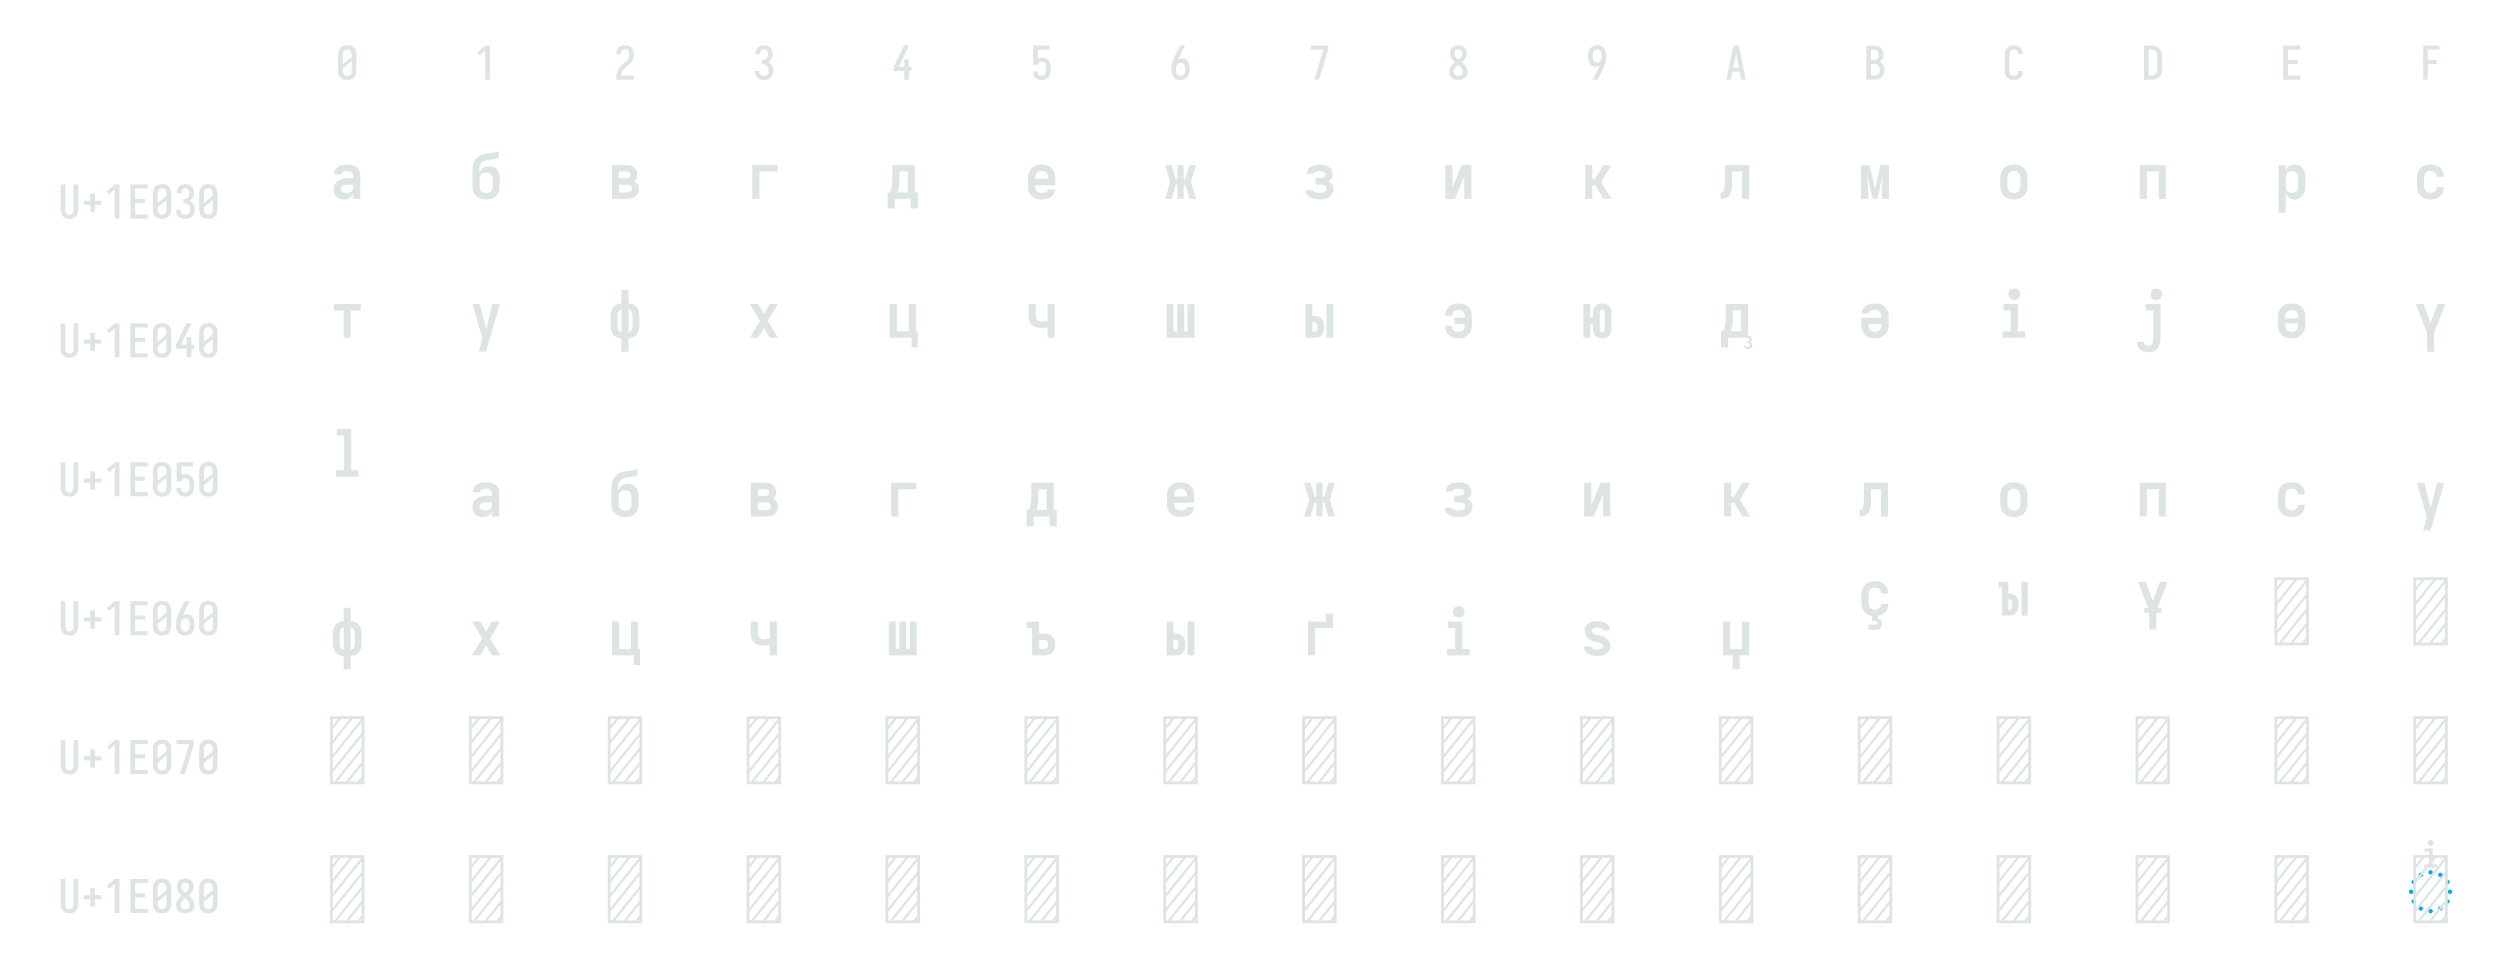 <?xml version="1.0" encoding="UTF-8" standalone="no"?>
<svg height="504" viewBox="0 0 1296 504" width="1296" xmlns="http://www.w3.org/2000/svg">
<defs>
<path d="M 250 8 Q 223 8 196 3 Q 169 -2 145 -15 Q 121 -28 102.5 -48.5 Q 84 -69 72.5 -94 Q 61 -119 56.5 -146 Q 52 -173 52 -200 L 52 -535 Q 52 -562 56.5 -589 Q 61 -616 72.5 -641 Q 84 -666 102.5 -686.5 Q 121 -707 145 -720 Q 169 -733 196 -738 Q 223 -743 250 -743 Q 277 -743 304 -738 Q 331 -733 355 -720 Q 379 -707 397.5 -686.5 Q 416 -666 427.5 -641 Q 439 -616 443.5 -589 Q 448 -562 448 -535 L 448 -200 Q 448 -173 443.5 -146 Q 439 -119 427.5 -94 Q 416 -69 397.5 -48.5 Q 379 -28 355 -15 Q 331 -2 304 3 Q 277 8 250 8 Z M 153 -337 L 347 -491 L 347 -535 Q 347 -557 342.5 -578.5 Q 338 -600 325.5 -618 Q 313 -636 292.5 -645.5 Q 272 -655 250 -655 Q 228 -655 207.5 -645.5 Q 187 -636 174.5 -618 Q 162 -600 157.5 -578.5 Q 153 -557 153 -535 Z M 250 -80 Q 272 -80 292.5 -89.5 Q 313 -99 325.5 -117 Q 338 -135 342.5 -156.5 Q 347 -178 347 -200 L 347 -398 L 153 -244 L 153 -200 Q 153 -178 157.5 -156.5 Q 162 -135 174.5 -117 Q 187 -99 207.5 -89.5 Q 228 -80 250 -80 Z " id="path1"/>
<path d="M 230 0 L 230 -631 L 110 -528 L 55 -584 L 230 -735 L 330 -735 L 330 0 Z " id="path2"/>
<path d="M 440 0 L 60 0 L 60 -1 Q 60 -27 61 -53.5 Q 62 -80 66 -106.5 Q 70 -133 77.5 -158.5 Q 85 -184 96.5 -207.5 Q 108 -231 123 -253 Q 138 -275 156 -294.5 Q 174 -314 194 -331 Q 214 -348 235.5 -364 Q 257 -380 277.5 -397 Q 298 -414 313 -435.5 Q 328 -457 335.5 -483 Q 343 -509 343 -535 Q 343 -557 339 -578 Q 335 -599 323.5 -617 Q 312 -635 292 -645 Q 272 -655 251 -655 Q 231 -655 212.5 -647.5 Q 194 -640 182 -625 Q 170 -610 164.5 -591 Q 159 -572 159 -552 L 159 -548 L 58 -548 L 58 -555 Q 58 -581 64 -605.5 Q 70 -630 81.5 -652.5 Q 93 -675 111.5 -693 Q 130 -711 152.5 -722.5 Q 175 -734 200.5 -738.5 Q 226 -743 251 -743 Q 278 -743 304.5 -737.5 Q 331 -732 354.5 -719 Q 378 -706 396 -685.5 Q 414 -665 424.5 -640.5 Q 435 -616 439.5 -589 Q 444 -562 444 -535 Q 444 -501 435 -468 Q 426 -435 407.5 -406 Q 389 -377 364 -353.5 Q 339 -330 312.5 -308.5 Q 286 -287 261 -264 Q 236 -241 216.5 -213 Q 197 -185 184 -153.5 Q 171 -122 166 -88 L 440 -88 Z " id="path3"/>
<path d="M 253 8 Q 227 8 201 4 Q 175 -0 151.5 -11.5 Q 128 -23 108.5 -40.5 Q 89 -58 76 -81 Q 63 -104 56.5 -129.5 Q 50 -155 50 -181 L 50 -187 L 151 -187 L 151 -184 Q 151 -163 157.5 -143 Q 164 -123 178 -108 Q 192 -93 212 -86.5 Q 232 -80 253 -80 Q 275 -80 296 -88.5 Q 317 -97 330.5 -114.5 Q 344 -132 349.5 -154 Q 355 -176 355 -198 Q 355 -217 351 -235.5 Q 347 -254 338.5 -271 Q 330 -288 316.5 -301 Q 303 -314 286 -322 Q 269 -330 250 -332 Q 231 -334 212 -334 L 212 -422 Q 229 -422 246 -424 Q 263 -426 278.5 -433 Q 294 -440 306 -452.5 Q 318 -465 325.5 -480.5 Q 333 -496 336 -513 Q 339 -530 339 -547 Q 339 -566 334.5 -585.5 Q 330 -605 319.5 -621 Q 309 -637 291 -646 Q 273 -655 253 -655 Q 234 -655 216.5 -647 Q 199 -639 187.5 -624 Q 176 -609 171.5 -590 Q 167 -571 167 -553 L 167 -548 L 66 -548 L 66 -556 Q 66 -581 71.5 -605.5 Q 77 -630 88 -652 Q 99 -674 117 -692.5 Q 135 -711 157 -722.5 Q 179 -734 203.5 -738.5 Q 228 -743 253 -743 Q 278 -743 303.5 -738 Q 329 -733 351 -721 Q 373 -709 390 -690 Q 407 -671 418 -648 Q 429 -625 434.5 -600 Q 440 -575 440 -550 Q 440 -524 434 -498.5 Q 428 -473 415.5 -450.5 Q 403 -428 384.5 -409.5 Q 366 -391 343 -379 Q 369 -368 390.5 -348.5 Q 412 -329 427 -304.5 Q 442 -280 449 -252 Q 456 -224 456 -196 Q 456 -168 450 -141.5 Q 444 -115 432 -91 Q 420 -67 401 -47 Q 382 -27 358 -14.5 Q 334 -2 307 3 Q 280 8 253 8 Z " id="path4"/>
<path d="M 282 0 L 282 -188 L 52 -188 L 52 -275 L 276 -735 L 385 -735 L 161 -275 L 282 -275 L 282 -435 L 382 -435 L 382 -275 L 440 -275 L 440 -188 L 382 -188 L 382 0 Z " id="path5"/>
<path d="M 252 8 Q 227 8 202.5 3.5 Q 178 -1 155.5 -12 Q 133 -23 115 -41 Q 97 -59 85 -80.5 Q 73 -102 66.5 -126.5 Q 60 -151 59 -176 L 159 -176 Q 161 -158 167 -139.5 Q 173 -121 185.5 -107 Q 198 -93 216 -86.5 Q 234 -80 252 -80 Q 269 -80 285 -87 Q 301 -94 312 -107 Q 323 -120 330 -135.5 Q 337 -151 340.5 -168 Q 344 -185 345.5 -202 Q 347 -219 347 -236 Q 347 -252 346 -269 Q 345 -286 341 -302 Q 337 -318 331 -334 Q 325 -350 314 -363 Q 303 -376 287.5 -383.5 Q 272 -391 256 -391 Q 240 -391 224.5 -387 Q 209 -383 196 -373.5 Q 183 -364 176 -349.5 Q 169 -335 168 -319 L 68 -319 L 68 -735 L 421 -735 L 421 -647 L 168 -647 L 168 -464 Q 189 -472 211 -475 Q 233 -478 256 -478 Q 285 -478 313.5 -470.5 Q 342 -463 365.5 -445.5 Q 389 -428 405.5 -403 Q 422 -378 431.5 -350.5 Q 441 -323 444.5 -294 Q 448 -265 448 -235 Q 448 -206 444 -176.5 Q 440 -147 430.5 -119 Q 421 -91 404 -66.5 Q 387 -42 363.5 -24.5 Q 340 -7 311 0.5 Q 282 8 252 8 Z " id="path6"/>
<path d="M 250 8 Q 221 8 192.5 1.5 Q 164 -5 140 -21 Q 116 -37 98.5 -60.5 Q 81 -84 70.5 -111 Q 60 -138 56 -166.5 Q 52 -195 52 -224 Q 52 -268 60 -311 Q 68 -354 81.5 -395.5 Q 95 -437 113 -477 Q 131 -517 150 -556 L 238 -735 L 347 -735 L 240 -517 Q 228 -493 216.5 -468.5 Q 205 -444 195 -419 Q 214 -438 239 -447 Q 264 -456 291 -456 Q 317 -456 342.5 -447 Q 368 -438 386.5 -419.5 Q 405 -401 417 -377.5 Q 429 -354 436 -328.5 Q 443 -303 445.5 -276.5 Q 448 -250 448 -224 Q 448 -195 444 -166.5 Q 440 -138 429.5 -111 Q 419 -84 401.5 -60.5 Q 384 -37 360 -21 Q 336 -5 307.5 1.5 Q 279 8 250 8 Z M 250 -80 Q 266 -80 282 -85.5 Q 298 -91 309.5 -102.5 Q 321 -114 328.5 -129 Q 336 -144 340 -159.5 Q 344 -175 345.5 -191.5 Q 347 -208 347 -224 Q 347 -240 345.5 -256.5 Q 344 -273 340 -289 Q 336 -305 328.5 -319.5 Q 321 -334 309.5 -345.5 Q 298 -357 282 -362.5 Q 266 -368 250 -368 Q 235 -368 221 -363.5 Q 207 -359 195.5 -349.5 Q 184 -340 176.5 -327.5 Q 169 -315 164 -301 Q 159 -287 156.5 -272.5 Q 154 -258 153 -243 L 153 -224 Q 153 -208 154.5 -191.5 Q 156 -175 160 -159.5 Q 164 -144 171.5 -129 Q 179 -114 190.5 -102.5 Q 202 -91 218 -85.5 Q 234 -80 250 -80 Z " id="path7"/>
<path d="M 242 0 L 138 0 L 336 -647 L 60 -647 L 60 -735 L 440 -735 L 440 -647 Z " id="path8"/>
<path d="M 250 8 Q 225 8 200 4 Q 175 -0 152 -10 Q 129 -20 109.5 -37 Q 90 -54 77.5 -75.5 Q 65 -97 58.5 -121.5 Q 52 -146 52 -172 Q 52 -203 62 -232.5 Q 72 -262 88.5 -288 Q 105 -314 127 -336 Q 149 -358 174 -378 Q 152 -396 132.5 -417 Q 113 -438 98.5 -462.5 Q 84 -487 76 -514.5 Q 68 -542 68 -570 Q 68 -594 73.5 -617 Q 79 -640 90.5 -661 Q 102 -682 119.5 -698.5 Q 137 -715 158 -725 Q 179 -735 202.5 -739 Q 226 -743 250 -743 Q 274 -743 297.5 -739 Q 321 -735 342 -725 Q 363 -715 380.5 -698.5 Q 398 -682 409.5 -661 Q 421 -640 426.5 -617 Q 432 -594 432 -570 Q 432 -542 424 -514.5 Q 416 -487 401.5 -462.5 Q 387 -438 367.5 -417 Q 348 -396 326 -378 Q 351 -358 373 -336 Q 395 -314 411.5 -288 Q 428 -262 438 -232.5 Q 448 -203 448 -172 Q 448 -146 441.5 -121.5 Q 435 -97 422.5 -75.5 Q 410 -54 390.5 -37 Q 371 -20 348 -10 Q 325 -0 300 4 Q 275 8 250 8 Z M 250 -435 Q 266 -447 280.5 -461.5 Q 295 -476 306.5 -493 Q 318 -510 325 -529.5 Q 332 -549 332 -569 Q 332 -586 326.5 -602.5 Q 321 -619 310 -631.5 Q 299 -644 283 -649.5 Q 267 -655 250 -655 Q 233 -655 217 -649.5 Q 201 -644 190 -631.5 Q 179 -619 173.5 -602.5 Q 168 -586 168 -569 Q 168 -549 175 -529.5 Q 182 -510 193.5 -493 Q 205 -476 219.5 -461.5 Q 234 -447 250 -435 Z M 250 -80 Q 269 -80 287.5 -85.5 Q 306 -91 320 -104 Q 334 -117 340.5 -135.5 Q 347 -154 347 -173 Q 347 -196 338.5 -217.5 Q 330 -239 316.5 -257.5 Q 303 -276 285.5 -291 Q 268 -306 250 -320 Q 232 -306 214.5 -291 Q 197 -276 183.5 -257.5 Q 170 -239 161.5 -217.5 Q 153 -196 153 -173 Q 153 -154 159.5 -135.5 Q 166 -117 180 -104 Q 194 -91 212.5 -85.5 Q 231 -80 250 -80 Z " id="path9"/>
<path d="M 153 0 L 260 -218 Q 272 -242 283.5 -266.5 Q 295 -291 305 -316 Q 286 -297 261 -288 Q 236 -279 209 -279 Q 183 -279 157.5 -288 Q 132 -297 113.5 -315.5 Q 95 -334 83 -357.5 Q 71 -381 64 -406.5 Q 57 -432 54.5 -458.5 Q 52 -485 52 -511 Q 52 -540 56 -568.5 Q 60 -597 70.5 -624 Q 81 -651 98.5 -674.5 Q 116 -698 140 -714 Q 164 -730 192.5 -736.5 Q 221 -743 250 -743 Q 279 -743 307.5 -736.5 Q 336 -730 360 -714 Q 384 -698 401.5 -674.5 Q 419 -651 429.5 -624 Q 440 -597 444 -568.5 Q 448 -540 448 -511 Q 448 -467 440 -424 Q 432 -381 418.5 -339.5 Q 405 -298 387 -258 Q 369 -218 350 -179 L 262 0 Z M 250 -367 Q 265 -367 279 -371.5 Q 293 -376 304.5 -385.5 Q 316 -395 323.5 -407.5 Q 331 -420 336 -434 Q 341 -448 343.5 -462.5 Q 346 -477 347 -492 L 347 -511 Q 347 -527 345.5 -543.5 Q 344 -560 340 -575.5 Q 336 -591 328.5 -606 Q 321 -621 309.5 -632.5 Q 298 -644 282 -649.5 Q 266 -655 250 -655 Q 234 -655 218 -649.5 Q 202 -644 190.5 -632.5 Q 179 -621 171.5 -606 Q 164 -591 160 -575.5 Q 156 -560 154.5 -543.5 Q 153 -527 153 -511 Q 153 -495 154.5 -478.5 Q 156 -462 160 -446 Q 164 -430 171.5 -415.5 Q 179 -401 190.5 -389.5 Q 202 -378 218 -372.5 Q 234 -367 250 -367 Z " id="path10"/>
<path d="M 39 0 L 192 -735 L 308 -735 L 461 0 L 358 0 L 326 -172 L 174 -172 L 142 0 Z M 309 -260 L 265 -490 Q 262 -511 258 -531.5 Q 254 -552 250 -572 Q 246 -552 242 -531.5 Q 238 -511 235 -490 L 191 -260 Z " id="path11"/>
<path d="M 60 0 L 60 -735 L 234 -735 Q 261 -735 287 -730.5 Q 313 -726 336 -714 Q 359 -702 377.5 -682.5 Q 396 -663 408 -639.5 Q 420 -616 424.5 -590 Q 429 -564 429 -538 Q 429 -515 425 -492 Q 421 -469 410.5 -448.5 Q 400 -428 383.5 -411 Q 367 -394 347 -383 Q 372 -373 393.5 -355.5 Q 415 -338 429.5 -314.5 Q 444 -291 450 -264 Q 456 -237 456 -210 Q 456 -181 450 -152.5 Q 444 -124 430 -98.5 Q 416 -73 394.5 -53.5 Q 373 -34 347 -21.5 Q 321 -9 292 -4.5 Q 263 -0 234 0 Z M 161 -424 L 234 -424 Q 255 -424 274.5 -432.5 Q 294 -441 306.5 -457.5 Q 319 -474 324 -494.5 Q 329 -515 329 -536 Q 329 -557 324 -577.5 Q 319 -598 306.5 -614.5 Q 294 -631 274.5 -639 Q 255 -647 234 -647 L 161 -647 Z M 161 -88 L 234 -88 Q 251 -88 267 -91 Q 283 -94 297.5 -101.5 Q 312 -109 323.5 -121 Q 335 -133 342.5 -148 Q 350 -163 352.5 -179 Q 355 -195 355 -212 Q 355 -228 352.5 -244.5 Q 350 -261 343 -276 Q 336 -291 324.5 -303 Q 313 -315 298 -322.5 Q 283 -330 267 -333 Q 251 -336 234 -336 L 161 -336 Z " id="path12"/>
<path d="M 247 8 Q 220 8 193 2.5 Q 166 -3 142.5 -16 Q 119 -29 101 -49.5 Q 83 -70 72 -94.5 Q 61 -119 56.5 -146 Q 52 -173 52 -200 L 52 -535 Q 52 -562 56.5 -589 Q 61 -616 72 -640.5 Q 83 -665 101 -685.5 Q 119 -706 142.5 -719 Q 166 -732 193 -737.5 Q 220 -743 247 -743 Q 273 -743 298 -738.5 Q 323 -734 346 -723 Q 369 -712 387.5 -694 Q 406 -676 418 -653.5 Q 430 -631 436 -606 Q 442 -581 442 -555 L 442 -548 L 341 -548 L 341 -552 Q 341 -572 335.5 -591.5 Q 330 -611 317.5 -626 Q 305 -641 286 -648 Q 267 -655 247 -655 Q 225 -655 205 -645.5 Q 185 -636 173 -618 Q 161 -600 157 -578.5 Q 153 -557 153 -535 L 153 -200 Q 153 -178 157 -156.5 Q 161 -135 173 -117 Q 185 -99 205 -89.5 Q 225 -80 247 -80 Q 267 -80 286 -87 Q 305 -94 317.5 -109 Q 330 -124 335.5 -143.5 Q 341 -163 341 -183 L 341 -187 L 442 -187 L 442 -180 Q 442 -154 436 -129 Q 430 -104 418 -81.5 Q 406 -59 387.5 -41 Q 369 -23 346 -12 Q 323 -1 298 3.5 Q 273 8 247 8 Z " id="path13"/>
<path d="M 60 0 L 60 -735 L 219 -735 Q 249 -735 279 -730 Q 309 -725 336.5 -712 Q 364 -699 386 -678.5 Q 408 -658 422 -631.5 Q 436 -605 442 -575 Q 448 -545 448 -515 L 448 -220 Q 448 -190 442 -160 Q 436 -130 422 -103.5 Q 408 -77 386 -56.5 Q 364 -36 336.5 -23 Q 309 -10 279 -5 Q 249 -0 219 0 Z M 161 -88 L 219 -88 Q 237 -88 254 -91 Q 271 -94 286.5 -102.5 Q 302 -111 314 -124 Q 326 -137 333.5 -152.5 Q 341 -168 344 -185.5 Q 347 -203 347 -220 L 347 -515 Q 347 -532 344 -549.5 Q 341 -567 333.5 -582.5 Q 326 -598 314 -611 Q 302 -624 286.5 -632.5 Q 271 -641 254 -644 Q 237 -647 219 -647 L 161 -647 Z " id="path14"/>
<path d="M 68 0 L 68 -735 L 440 -735 L 440 -647 L 169 -647 L 169 -426 L 383 -426 L 383 -338 L 169 -338 L 169 -88 L 440 -88 L 440 0 Z " id="path15"/>
<path d="M 91 0 L 91 -735 L 440 -735 L 440 -647 L 191 -647 L 191 -426 L 383 -426 L 383 -338 L 191 -338 L 191 0 Z " id="path16"/>
<path d="M 250 8 Q 223 8 196.5 2.5 Q 170 -3 147 -16.5 Q 124 -30 106.5 -50.5 Q 89 -71 78.5 -95.5 Q 68 -120 64 -146.5 Q 60 -173 60 -200 L 60 -735 L 161 -735 L 161 -200 Q 161 -186 162.5 -172 Q 164 -158 168 -144.5 Q 172 -131 179.5 -118.5 Q 187 -106 197.5 -97 Q 208 -88 222 -84 Q 236 -80 250 -80 Q 264 -80 278 -84 Q 292 -88 302.5 -97 Q 313 -106 320.5 -118.5 Q 328 -131 332 -144.5 Q 336 -158 337.5 -172 Q 339 -186 339 -200 L 339 -735 L 440 -735 L 440 -200 Q 440 -173 436 -146.5 Q 432 -120 421.5 -95.5 Q 411 -71 393.5 -50.5 Q 376 -30 353 -16.5 Q 330 -3 303.5 2.5 Q 277 8 250 8 Z " id="path17"/>
<path d="M 300 -143 L 200 -143 L 200 -296 L 60 -296 L 60 -384 L 200 -384 L 200 -537 L 300 -537 L 300 -384 L 440 -384 L 440 -296 L 300 -296 Z " id="path18"/>
<path d="M 215 -317 Q 193 -317 171.5 -323.5 Q 150 -330 134 -345 Q 118 -360 110.5 -381.5 Q 103 -403 103 -425 Q 103 -444 108 -462.5 Q 113 -481 125.5 -495.5 Q 138 -510 154.5 -520 Q 171 -530 189 -535.5 Q 207 -541 226 -543.5 Q 245 -546 264 -546 L 314 -546 L 314 -575 Q 314 -587 308.5 -597 Q 303 -607 293.5 -613 Q 284 -619 272.5 -621 Q 261 -623 249 -623 Q 239 -623 228.5 -622 Q 218 -621 208.5 -617 Q 199 -613 191.5 -605 Q 184 -597 184 -586 L 107 -586 L 107 -589 Q 107 -613 120 -635.5 Q 133 -658 154 -670.5 Q 175 -683 200 -688 Q 225 -693 249 -693 Q 267 -693 284 -690.5 Q 301 -688 317.5 -682 Q 334 -676 348.5 -666 Q 363 -656 373 -641.5 Q 383 -627 387 -610 Q 391 -593 391 -575 L 391 -323 L 314 -323 L 314 -376 Q 308 -363 297.5 -351 Q 287 -339 274 -331.5 Q 261 -324 246 -320.5 Q 231 -317 215 -317 Z M 247 -387 Q 260 -387 273 -390.5 Q 286 -394 295.5 -402.5 Q 305 -411 309.5 -423.5 Q 314 -436 314 -449 L 314 -476 L 264 -476 Q 255 -476 246.5 -475.5 Q 238 -475 229 -473.5 Q 220 -472 212 -469 Q 204 -466 196.5 -461.5 Q 189 -457 184.5 -449 Q 180 -441 180 -432 Q 180 -421 186.5 -411 Q 193 -401 203 -395.5 Q 213 -390 224.5 -388.5 Q 236 -387 247 -387 Z " id="path19"/>
<path d="M 250 -317 Q 231 -317 212 -320 Q 193 -323 175.5 -331 Q 158 -339 143.5 -352.5 Q 129 -366 119.5 -382.5 Q 110 -399 106.5 -418 Q 103 -437 103 -456 L 103 -601 Q 103 -627 104.5 -654 Q 106 -681 114.5 -706.5 Q 123 -732 139.5 -753.5 Q 156 -775 179.5 -788 Q 203 -801 229.5 -806 Q 256 -811 282.5 -814.5 Q 309 -818 335 -823.5 Q 361 -829 387 -838 L 387 -768 Q 371 -760 354 -755.5 Q 337 -751 319.5 -748.5 Q 302 -746 284.5 -745 Q 267 -744 250 -740 Q 233 -736 217.5 -727 Q 202 -718 192.5 -703 Q 183 -688 179.5 -670.5 Q 176 -653 176 -636 Q 176 -628 176.5 -620.5 Q 177 -613 177 -606 Q 183 -621 193.5 -635 Q 204 -649 218 -658 Q 232 -667 248.5 -671 Q 265 -675 282 -675 Q 299 -675 315.5 -671 Q 332 -667 346 -657.5 Q 360 -648 370.5 -634 Q 381 -620 387 -603.5 Q 393 -587 395 -570 Q 397 -553 397 -536 L 397 -456 Q 397 -437 393.5 -418 Q 390 -399 380.5 -382.5 Q 371 -366 356.5 -352.5 Q 342 -339 324.5 -331 Q 307 -323 288 -320 Q 269 -317 250 -317 Z M 250 -387 Q 264 -387 278 -391 Q 292 -395 302 -405 Q 312 -415 316 -428.5 Q 320 -442 320 -456 L 320 -536 Q 320 -550 316 -564 Q 312 -578 302 -588 Q 292 -598 278 -602 Q 264 -606 250 -606 Q 236 -606 222 -602 Q 208 -598 198 -588 Q 188 -578 184 -564 Q 180 -550 180 -536 L 180 -456 Q 180 -442 184 -428.5 Q 188 -415 198 -405 Q 208 -395 222 -391 Q 236 -387 250 -387 Z " id="path20"/>
<path d="M 109 -323 L 109 -687 L 265 -687 Q 287 -687 309 -681.5 Q 331 -676 348.5 -662 Q 366 -648 374.5 -627 Q 383 -606 383 -583 Q 383 -573 381 -563 Q 379 -553 374.5 -544 Q 370 -535 363 -527 Q 356 -519 348 -514 Q 360 -509 370.5 -501 Q 381 -493 388.5 -482 Q 396 -471 399.5 -458 Q 403 -445 403 -432 Q 403 -407 391.5 -384 Q 380 -361 359.5 -347 Q 339 -333 314.5 -328 Q 290 -323 265 -323 Z M 186 -546 L 265 -546 Q 273 -546 280.5 -547.5 Q 288 -549 294 -554 Q 300 -559 303 -566.5 Q 306 -574 306 -582 Q 306 -590 303 -597.5 Q 300 -605 294 -609.5 Q 288 -614 280 -616 Q 272 -618 265 -618 L 186 -618 Z M 186 -392 L 265 -392 Q 275 -392 285.5 -394 Q 296 -396 305 -400.5 Q 314 -405 320 -414 Q 326 -423 326 -434 Q 326 -444 320 -453.5 Q 314 -463 305 -468 Q 296 -473 285.5 -474.5 Q 275 -476 265 -476 L 186 -476 Z " id="path21"/>
<path d="M 125 -323 L 125 -687 L 397 -687 L 397 -618 L 202 -618 L 202 -323 Z " id="path22"/>
<path d="M 164 -218 L 87 -218 L 87 -392 L 109 -392 Q 118 -411 124 -430 Q 130 -449 133.5 -469 Q 137 -489 137.5 -509.5 Q 138 -530 138 -551 L 138 -687 L 380 -687 L 380 -392 L 413 -392 L 413 -218 L 336 -218 L 336 -323 L 164 -323 Z M 192 -392 L 303 -392 L 303 -618 L 215 -618 L 215 -551 Q 215 -510 211 -470 Q 207 -430 192 -392 Z " id="path23"/>
<path d="M 250 -317 Q 230 -317 210.5 -320.5 Q 191 -324 173.5 -333 Q 156 -342 142 -355.5 Q 128 -369 119 -386.5 Q 110 -404 106.5 -423.5 Q 103 -443 103 -463 L 103 -547 Q 103 -567 106.5 -586.5 Q 110 -606 119 -623.5 Q 128 -641 142 -654.5 Q 156 -668 173.5 -677 Q 191 -686 210.5 -689.5 Q 230 -693 250 -693 Q 270 -693 289.5 -689.5 Q 309 -686 326.5 -677 Q 344 -668 358 -654.5 Q 372 -641 381 -623.5 Q 390 -606 393.5 -586.5 Q 397 -567 397 -547 L 397 -470 L 180 -470 L 180 -463 Q 180 -448 184 -433.5 Q 188 -419 197.5 -408 Q 207 -397 221 -392 Q 235 -387 250 -387 Q 261 -387 271.5 -388 Q 282 -389 292 -393 Q 302 -397 310 -405.5 Q 318 -414 319 -425 L 396 -425 Q 395 -399 382 -376.5 Q 369 -354 347.5 -340.5 Q 326 -327 300.5 -322 Q 275 -317 250 -317 Z M 320 -540 L 320 -547 Q 320 -562 316 -576.5 Q 312 -591 302.5 -602 Q 293 -613 279 -618 Q 265 -623 250 -623 Q 235 -623 221 -618 Q 207 -613 197.5 -602 Q 188 -591 184 -576.5 Q 180 -562 180 -547 L 180 -540 Z " id="path24"/>
<path d="M 153 -323 L 83 -323 L 138 -505 L 83 -687 L 153 -687 L 198 -535 L 216 -535 L 216 -687 L 284 -687 L 284 -535 L 302 -535 L 347 -687 L 417 -687 L 362 -505 L 417 -323 L 347 -323 L 302 -475 L 284 -475 L 284 -323 L 216 -323 L 216 -475 L 198 -475 Z " id="path25"/>
<path d="M 252 -317 Q 235 -317 218.5 -319 Q 202 -321 185.5 -325 Q 169 -329 154 -336.5 Q 139 -344 127 -356 Q 115 -368 108.5 -383.5 Q 102 -399 102 -416 L 102 -418 L 179 -418 Q 179 -407 189 -400.5 Q 199 -394 209.5 -391 Q 220 -388 230.5 -387.5 Q 241 -387 252 -387 Q 264 -387 276 -388.5 Q 288 -390 299 -395 Q 310 -400 318 -410.5 Q 326 -421 326 -433 Q 326 -445 318 -455 Q 310 -465 298.5 -470 Q 287 -475 274.5 -476.5 Q 262 -478 250 -478 L 208 -478 L 208 -547 L 250 -547 Q 260 -547 270.5 -548 Q 281 -549 291 -553 Q 301 -557 307.5 -565.5 Q 314 -574 314 -585 Q 314 -595 308 -603.5 Q 302 -612 292.5 -616 Q 283 -620 272.5 -621.5 Q 262 -623 252 -623 Q 242 -623 232.5 -622 Q 223 -621 214 -618 Q 205 -615 197.5 -608.5 Q 190 -602 190 -593 L 113 -593 L 113 -595 Q 113 -611 119 -626 Q 125 -641 135.5 -653 Q 146 -665 160 -672.5 Q 174 -680 189 -684.5 Q 204 -689 220 -691 Q 236 -693 252 -693 Q 277 -693 301.5 -688 Q 326 -683 347 -669.5 Q 368 -656 379.5 -633 Q 391 -610 391 -585 Q 391 -574 389 -563 Q 387 -552 380.5 -542.5 Q 374 -533 365 -525.5 Q 356 -518 346 -513 Q 358 -508 369 -500.5 Q 380 -493 388 -482 Q 396 -471 399.5 -458 Q 403 -445 403 -432 Q 403 -405 390 -380.5 Q 377 -356 354.5 -342 Q 332 -328 305.5 -322.5 Q 279 -317 252 -317 Z " id="path26"/>
<path d="M 109 -323 L 109 -687 L 186 -687 L 186 -541 Q 186 -516 185.5 -491 Q 185 -466 184 -441 L 286 -687 L 391 -687 L 391 -323 L 314 -323 L 314 -469 Q 314 -494 314.5 -519 Q 315 -544 316 -569 L 214 -323 Z " id="path27"/>
<path d="M 120 -323 L 120 -687 L 197 -687 L 197 -540 L 229 -540 L 316 -687 L 403 -687 L 291 -505 L 403 -323 L 316 -323 L 229 -470 L 197 -470 L 197 -323 Z " id="path28"/>
<path d="M 83 -323 L 83 -392 Q 95 -392 104.5 -398 Q 114 -404 118.5 -414.5 Q 123 -425 125 -436 Q 127 -447 128 -458 Q 129 -469 129.5 -480 Q 130 -491 130 -502 L 130 -687 L 391 -687 L 391 -323 L 314 -323 L 314 -618 L 207 -618 L 207 -505 Q 207 -489 206.5 -473 Q 206 -457 204.5 -441 Q 203 -425 199 -409.5 Q 195 -394 188.5 -379.5 Q 182 -365 171 -353 Q 160 -341 145.5 -334.5 Q 131 -328 115 -325.5 Q 99 -323 83 -323 Z " id="path29"/>
<path d="M 100 -323 L 100 -687 L 191 -687 L 250 -430 L 309 -687 L 400 -687 L 400 -323 L 323 -323 L 323 -396 Q 323 -428 325 -460 Q 327 -492 331 -523 L 336 -560 Q 338 -574 339.5 -589 Q 341 -604 343 -618 L 275 -323 L 225 -323 L 157 -618 Q 159 -604 160.5 -589 Q 162 -574 164 -560 L 169 -523 Q 173 -492 175 -460 Q 177 -428 177 -396 L 177 -323 Z " id="path30"/>
<path d="M 250 -317 Q 230 -317 210.5 -320.5 Q 191 -324 173.5 -333 Q 156 -342 142 -355.5 Q 128 -369 119 -386.5 Q 110 -404 106.5 -423.5 Q 103 -443 103 -463 L 103 -547 Q 103 -567 106.5 -586.5 Q 110 -606 119 -623.5 Q 128 -641 142 -654.5 Q 156 -668 173.5 -677 Q 191 -686 210.5 -689.5 Q 230 -693 250 -693 Q 270 -693 289.5 -689.5 Q 309 -686 326.5 -677 Q 344 -668 358 -654.5 Q 372 -641 381 -623.5 Q 390 -606 393.5 -586.5 Q 397 -567 397 -547 L 397 -463 Q 397 -443 393.5 -423.5 Q 390 -404 381 -386.5 Q 372 -369 358 -355.5 Q 344 -342 326.5 -333 Q 309 -324 289.5 -320.5 Q 270 -317 250 -317 Z M 250 -387 Q 265 -387 279 -392 Q 293 -397 302.5 -408 Q 312 -419 316 -433.5 Q 320 -448 320 -463 L 320 -547 Q 320 -562 316 -576.5 Q 312 -591 302.5 -602 Q 293 -613 279 -618 Q 265 -623 250 -623 Q 235 -623 221 -618 Q 207 -613 197.5 -602 Q 188 -591 184 -576.5 Q 180 -562 180 -547 L 180 -463 Q 180 -448 184 -433.5 Q 188 -419 197.5 -408 Q 207 -397 221 -392 Q 235 -387 250 -387 Z " id="path31"/>
<path d="M 109 -323 L 109 -687 L 391 -687 L 391 -323 L 314 -323 L 314 -618 L 186 -618 L 186 -323 Z " id="path32"/>
<path d="M 109 -172 L 109 -687 L 186 -687 L 186 -627 Q 192 -642 201.5 -654.5 Q 211 -667 224 -676 Q 237 -685 253 -689 Q 269 -693 284 -693 Q 302 -693 319 -688 Q 336 -683 349.5 -672.5 Q 363 -662 372.5 -647 Q 382 -632 387.5 -615.5 Q 393 -599 395 -581.5 Q 397 -564 397 -547 L 397 -463 Q 397 -446 395 -428.5 Q 393 -411 387.5 -394.5 Q 382 -378 372.5 -363 Q 363 -348 349.5 -337.5 Q 336 -327 319 -322 Q 302 -317 284 -317 Q 269 -317 253 -321 Q 237 -325 224 -334 Q 211 -343 201.5 -355.5 Q 192 -368 186 -383 L 186 -172 Z M 253 -387 Q 267 -387 281 -392 Q 295 -397 304 -408.5 Q 313 -420 316.5 -434.5 Q 320 -449 320 -463 L 320 -547 Q 320 -561 316.5 -575.5 Q 313 -590 304 -601.5 Q 295 -613 281 -618 Q 267 -623 253 -623 Q 238 -623 224.5 -618 Q 211 -613 201.5 -601.5 Q 192 -590 189 -575.5 Q 186 -561 186 -547 L 186 -463 Q 186 -449 189 -434.5 Q 192 -420 201.5 -408.5 Q 211 -397 224.5 -392 Q 238 -387 253 -387 Z " id="path33"/>
<path d="M 248 -317 Q 228 -317 209 -320.5 Q 190 -324 172.5 -333 Q 155 -342 141 -356 Q 127 -370 118.5 -387.5 Q 110 -405 106.5 -424.5 Q 103 -444 103 -463 L 103 -547 Q 103 -566 106.5 -585.5 Q 110 -605 118.5 -622.5 Q 127 -640 141 -654 Q 155 -668 172.5 -677 Q 190 -686 209 -689.5 Q 228 -693 248 -693 Q 275 -693 302 -686 Q 329 -679 350 -661.5 Q 371 -644 382 -618 Q 393 -592 393 -565 L 393 -561 L 316 -561 L 316 -563 Q 316 -576 311 -588 Q 306 -600 296 -608.5 Q 286 -617 273.5 -620 Q 261 -623 248 -623 Q 233 -623 219.5 -618 Q 206 -613 196.5 -601.5 Q 187 -590 183.5 -576 Q 180 -562 180 -547 L 180 -463 Q 180 -448 183.5 -434 Q 187 -420 196.5 -408.5 Q 206 -397 219.5 -392 Q 233 -387 248 -387 Q 261 -387 273.5 -390 Q 286 -393 296 -401.5 Q 306 -410 311 -422 Q 316 -434 316 -447 L 316 -449 L 393 -449 L 393 -445 Q 393 -418 382 -392 Q 371 -366 350 -348.5 Q 329 -331 302 -324 Q 275 -317 248 -317 Z " id="path34"/>
<path d="M 212 -323 L 212 -618 L 104 -618 L 104 -687 L 396 -687 L 396 -618 L 288 -618 L 288 -323 Z " id="path35"/>
<path d="M 169 -172 Q 177 -198 184.5 -224 Q 192 -250 199 -275 L 211 -317 L 102 -687 L 181 -687 L 252 -415 L 319 -687 L 398 -687 L 249 -172 Z " id="path36"/>
<path d="M 288 -172 L 212 -172 L 212 -317 Q 194 -317 177 -321.5 Q 160 -326 145.5 -336 Q 131 -346 121 -360.5 Q 111 -375 105 -391 Q 99 -407 97 -424.5 Q 95 -442 95 -460 L 95 -551 Q 95 -568 97 -585.5 Q 99 -603 105 -619 Q 111 -635 121 -649.5 Q 131 -664 145.5 -674 Q 160 -684 177 -688.5 Q 194 -693 212 -693 L 212 -838 L 288 -838 L 288 -693 Q 306 -693 323 -688.5 Q 340 -684 354.5 -674 Q 369 -664 379 -649.5 Q 389 -635 395 -619 Q 401 -603 403 -585.5 Q 405 -568 405 -551 L 405 -460 Q 405 -442 403 -424.5 Q 401 -407 395 -391 Q 389 -375 379 -360.5 Q 369 -346 354.5 -336 Q 340 -326 323 -321.5 Q 306 -317 288 -317 Z M 213 -384 L 213 -626 Q 200 -626 190.5 -618 Q 181 -610 176 -598.5 Q 171 -587 169.5 -575 Q 168 -563 168 -551 L 168 -460 Q 168 -447 169.5 -435 Q 171 -423 176 -411.5 Q 181 -400 190.5 -392 Q 200 -384 213 -384 Z M 287 -384 Q 300 -384 309.5 -392 Q 319 -400 324 -411.5 Q 329 -423 330.5 -435 Q 332 -447 332 -460 L 332 -551 Q 332 -563 330.5 -575 Q 329 -587 324 -598.5 Q 319 -610 309.5 -618 Q 300 -626 287 -626 Z " id="path37"/>
<path d="M 98 -323 L 208 -505 L 98 -687 L 188 -687 L 250 -578 L 312 -687 L 402 -687 L 292 -505 L 402 -323 L 312 -323 L 250 -432 L 188 -323 Z " id="path38"/>
<path d="M 345 -218 L 345 -323 L 109 -323 L 109 -687 L 186 -687 L 186 -392 L 314 -392 L 314 -687 L 391 -687 L 391 -392 L 412 -392 L 412 -218 Z " id="path39"/>
<path d="M 314 -323 L 314 -436 Q 299 -432 282.5 -430 Q 266 -428 250 -428 Q 231 -428 211.5 -431 Q 192 -434 174.5 -442 Q 157 -450 143 -463.5 Q 129 -477 121 -494.5 Q 113 -512 111 -531.5 Q 109 -551 109 -570 L 109 -687 L 186 -687 L 186 -570 Q 186 -557 188.5 -543 Q 191 -529 200 -518 Q 209 -507 222.5 -502.5 Q 236 -498 250 -498 Q 266 -498 282.5 -500 Q 299 -502 314 -506 L 314 -687 L 391 -687 L 391 -323 Z " id="path40"/>
<path d="M 100 -323 L 100 -687 L 174 -687 L 174 -392 L 213 -392 L 213 -687 L 287 -687 L 287 -392 L 326 -392 L 326 -687 L 400 -687 L 400 -323 Z " id="path41"/>
<path d="M 326 -323 L 326 -687 L 400 -687 L 400 -323 Z M 100 -323 L 100 -687 L 174 -687 L 174 -558 L 200 -558 Q 222 -558 243 -549.5 Q 264 -541 278 -523.5 Q 292 -506 297 -484.5 Q 302 -463 302 -440 Q 302 -418 297 -396 Q 292 -374 278 -357 Q 264 -340 243 -331.5 Q 222 -323 200 -323 Z M 174 -389 L 200 -389 Q 208 -389 214.5 -395 Q 221 -401 224 -408.5 Q 227 -416 228 -424 Q 229 -432 229 -440 Q 229 -449 228 -457 Q 227 -465 224 -472.5 Q 221 -480 214.5 -485.5 Q 208 -491 200 -491 L 174 -491 Z " id="path42"/>
<path d="M 252 -317 Q 225 -317 198 -324 Q 171 -331 150 -348.5 Q 129 -366 118 -392 Q 107 -418 107 -445 L 107 -449 L 184 -449 L 184 -447 Q 184 -434 189 -422 Q 194 -410 204 -401.5 Q 214 -393 226.5 -390 Q 239 -387 252 -387 Q 267 -387 280.5 -392 Q 294 -397 303.5 -408.5 Q 313 -420 316.5 -434 Q 320 -448 320 -463 L 320 -470 L 208 -470 L 208 -540 L 320 -540 L 320 -547 Q 320 -562 316.5 -576 Q 313 -590 303.5 -601.5 Q 294 -613 280.5 -618 Q 267 -623 252 -623 Q 239 -623 226.5 -620 Q 214 -617 204 -608.5 Q 194 -600 189 -588 Q 184 -576 184 -563 L 184 -561 L 107 -561 L 107 -565 Q 107 -592 118 -618 Q 129 -644 150 -661.5 Q 171 -679 198 -686 Q 225 -693 252 -693 Q 272 -693 291 -689.5 Q 310 -686 327.5 -677 Q 345 -668 359 -654 Q 373 -640 381.5 -622.5 Q 390 -605 393.5 -585.5 Q 397 -566 397 -547 L 397 -463 Q 397 -444 393.5 -424.5 Q 390 -405 381.5 -387.5 Q 373 -370 359 -356 Q 345 -342 327.5 -333 Q 310 -324 291 -320.5 Q 272 -317 252 -317 Z " id="path43"/>
<path d="M 304 -317 Q 284 -317 264 -323.5 Q 244 -330 229.5 -345 Q 215 -360 209 -380 Q 203 -400 203 -421 L 203 -472 L 174 -472 L 174 -323 L 100 -323 L 100 -687 L 174 -687 L 174 -538 L 203 -538 L 203 -589 Q 203 -610 209 -630 Q 215 -650 229.5 -665 Q 244 -680 264 -686.5 Q 284 -693 304 -693 Q 325 -693 345 -686.5 Q 365 -680 379.5 -665 Q 394 -650 399.5 -630 Q 405 -610 405 -589 L 405 -421 Q 405 -400 399.5 -380 Q 394 -360 379.5 -345 Q 365 -330 345 -323.5 Q 325 -317 304 -317 Z M 304 -384 Q 311 -384 317 -387 Q 323 -390 326 -395.5 Q 329 -401 330.5 -407.5 Q 332 -414 332 -421 L 332 -589 Q 332 -596 330.5 -602.5 Q 329 -609 326 -614.5 Q 323 -620 317 -623 Q 311 -626 304 -626 Q 298 -626 292 -623 Q 286 -620 282.5 -614.5 Q 279 -609 278 -602.5 Q 277 -596 277 -589 L 277 -421 Q 277 -414 278 -407.5 Q 279 -401 282.5 -395.5 Q 286 -390 292 -387 Q 298 -384 304 -384 Z " id="path44"/>
<path d="M 380 -201 Q 372 -201 364.5 -202.5 Q 357 -204 350.5 -208.5 Q 344 -213 340 -220 Q 336 -227 336 -235 L 361 -235 Q 361 -229 367.5 -226 Q 374 -223 380 -223 Q 389 -223 394.5 -230 Q 400 -237 400 -246 Q 400 -250 399 -254 Q 398 -258 395 -260.5 Q 392 -263 388 -264 Q 384 -265 380 -265 L 368 -265 L 368 -287 L 380 -287 Q 387 -287 391 -293 Q 395 -299 395 -306 Q 395 -309 394.5 -312.5 Q 394 -316 392 -318.5 Q 390 -321 386.5 -322 Q 383 -323 380 -323 L 164 -323 L 164 -218 L 87 -218 L 87 -392 L 109 -392 Q 118 -411 124 -430 Q 130 -449 133.5 -469 Q 137 -489 137.5 -509.5 Q 138 -530 138 -551 L 138 -687 L 380 -687 L 380 -345 Q 388 -345 396 -343 Q 404 -341 409.5 -335 Q 415 -329 417 -321 Q 419 -313 419 -305 Q 419 -297 415.5 -289 Q 412 -281 406 -277 Q 415 -273 420 -264 Q 425 -255 425 -246 Q 425 -237 422 -228 Q 419 -219 413 -213 Q 407 -207 398 -204 Q 389 -201 380 -201 Z M 192 -392 L 303 -392 L 303 -618 L 215 -618 L 215 -551 Q 215 -510 211 -470 Q 207 -430 192 -392 Z " id="path45"/>
<path d="M 250 -317 Q 230 -317 210.5 -320.5 Q 191 -324 173.5 -333 Q 156 -342 142 -355.5 Q 128 -369 119 -386.5 Q 110 -404 106.5 -423.5 Q 103 -443 103 -463 L 103 -540 L 320 -540 L 320 -547 Q 320 -562 316 -576.5 Q 312 -591 302.5 -602 Q 293 -613 279 -618 Q 265 -623 250 -623 Q 239 -623 228.5 -622 Q 218 -621 208 -617 Q 198 -613 190 -604.5 Q 182 -596 181 -586 L 104 -586 Q 105 -611 118 -633.5 Q 131 -656 152.5 -669.5 Q 174 -683 199.5 -688 Q 225 -693 250 -693 Q 270 -693 289.5 -689.5 Q 309 -686 326.5 -677 Q 344 -668 358 -654.5 Q 372 -641 381 -623.5 Q 390 -606 393.5 -586.5 Q 397 -567 397 -547 L 397 -463 Q 397 -443 393.5 -423.5 Q 390 -404 381 -386.5 Q 372 -369 358 -355.5 Q 344 -342 326.5 -333 Q 309 -324 289.5 -320.5 Q 270 -317 250 -317 Z M 250 -387 Q 265 -387 279 -392 Q 293 -397 302.5 -408 Q 312 -419 316 -433.5 Q 320 -448 320 -463 L 320 -470 L 180 -470 L 180 -463 Q 180 -448 184 -433.5 Q 188 -419 197.5 -408 Q 207 -397 221 -392 Q 235 -387 250 -387 Z " id="path46"/>
<path d="M 254 -730 Q 241 -730 229 -734 Q 217 -738 208 -746.5 Q 199 -755 195.5 -767.5 Q 192 -780 192 -792 Q 192 -804 195.5 -816.5 Q 199 -829 208 -837.5 Q 217 -846 229 -850 Q 241 -854 254 -854 Q 266 -854 278.5 -850 Q 291 -846 299.5 -837.5 Q 308 -829 312 -816.5 Q 316 -804 316 -792 Q 316 -780 312 -767.5 Q 308 -755 299.5 -746.5 Q 291 -738 278.5 -734 Q 266 -730 254 -730 Z M 373 -323 L 128 -323 L 128 -392 L 216 -392 L 216 -618 L 137 -618 L 137 -687 L 293 -687 L 293 -392 L 373 -392 Z " id="path47"/>
<path d="M 289 -730 Q 276 -730 264 -734 Q 252 -738 243 -746.5 Q 234 -755 230.5 -767.5 Q 227 -780 227 -792 Q 227 -804 230.5 -816.5 Q 234 -829 243 -837.5 Q 252 -846 264 -850 Q 276 -854 289 -854 Q 301 -854 313 -850 Q 325 -846 334 -837.5 Q 343 -829 346.5 -816.5 Q 350 -804 350 -792 Q 350 -780 346.5 -767.5 Q 343 -755 334 -746.5 Q 325 -738 313 -734 Q 301 -730 289 -730 Z M 205 -167 Q 181 -167 157.5 -173 Q 134 -179 115.5 -194 Q 97 -209 87.5 -231.5 Q 78 -254 78 -277 L 155 -277 Q 155 -268 159 -259.5 Q 163 -251 170.5 -245.5 Q 178 -240 187 -238 Q 196 -236 205 -236 Q 217 -236 228 -243 Q 239 -250 245.5 -260.5 Q 252 -271 254 -283.5 Q 256 -296 256 -309 L 256 -618 L 172 -618 L 172 -687 L 333 -687 L 333 -309 Q 333 -291 330 -273 Q 327 -255 320 -238 Q 313 -221 301.5 -207 Q 290 -193 274.5 -183.5 Q 259 -174 241 -170.5 Q 223 -167 205 -167 Z " id="path48"/>
<path d="M 250 -317 Q 230 -317 210.5 -320.5 Q 191 -324 173.5 -333 Q 156 -342 142 -355.5 Q 128 -369 119 -386.5 Q 110 -404 106.5 -423.5 Q 103 -443 103 -463 L 103 -547 Q 103 -567 106.5 -586.5 Q 110 -606 119 -623.5 Q 128 -641 142 -654.5 Q 156 -668 173.5 -677 Q 191 -686 210.5 -689.5 Q 230 -693 250 -693 Q 270 -693 289.5 -689.5 Q 309 -686 326.5 -677 Q 344 -668 358 -654.5 Q 372 -641 381 -623.5 Q 390 -606 393.5 -586.5 Q 397 -567 397 -547 L 397 -463 Q 397 -443 393.5 -423.5 Q 390 -404 381 -386.5 Q 372 -369 358 -355.5 Q 344 -342 326.5 -333 Q 309 -324 289.5 -320.5 Q 270 -317 250 -317 Z M 180 -532 L 320 -532 L 320 -547 Q 320 -562 316 -576.5 Q 312 -591 302.5 -602 Q 293 -613 279 -618 Q 265 -623 250 -623 Q 235 -623 221 -618 Q 207 -613 197.5 -602 Q 188 -591 184 -576.5 Q 180 -562 180 -547 Z M 250 -387 Q 265 -387 279 -392 Q 293 -397 302.5 -408 Q 312 -419 316 -433.5 Q 320 -448 320 -463 L 320 -478 L 180 -478 L 180 -463 Q 180 -448 184 -433.5 Q 188 -419 197.5 -408 Q 207 -397 221 -392 Q 235 -387 250 -387 Z " id="path49"/>
<path d="M 212 -172 L 212 -377 L 90 -687 L 173 -687 L 250 -482 L 327 -687 L 410 -687 L 288 -377 L 288 -172 Z " id="path50"/>
<path d="M 373 -323 L 128 -323 L 128 -392 L 216 -392 L 216 -768 L 137 -768 L 137 -838 L 293 -838 L 293 -392 L 373 -392 Z " id="path51"/>
<path d="M 215 113 Q 193 113 171.5 107 Q 150 101 134 86 Q 118 71 110.5 49.5 Q 103 28 103 6 Q 103 -13 108 -32 Q 113 -51 125.5 -65.5 Q 138 -80 154.5 -90 Q 171 -100 189 -105.5 Q 207 -111 226 -113 Q 245 -115 264 -115 L 314 -115 L 314 -145 Q 314 -156 308.5 -166.5 Q 303 -177 293.5 -183 Q 284 -189 272.5 -191 Q 261 -193 249 -193 Q 239 -193 228.5 -191.5 Q 218 -190 208.5 -186 Q 199 -182 191.5 -174 Q 184 -166 184 -156 L 184 -155 L 107 -155 L 107 -158 Q 107 -183 120 -205 Q 133 -227 154 -240 Q 175 -253 200 -257.5 Q 225 -262 249 -262 Q 267 -262 284 -260 Q 301 -258 317.5 -252 Q 334 -246 348.5 -235.5 Q 363 -225 373 -210.5 Q 383 -196 387 -179 Q 391 -162 391 -145 L 391 107 L 314 107 L 314 54 Q 308 68 297.5 79.5 Q 287 91 274 99 Q 261 107 246 110 Q 231 113 215 113 Z M 247 44 Q 260 44 273 40.5 Q 286 37 295.5 28.5 Q 305 20 309.5 7.5 Q 314 -5 314 -18 L 314 -46 L 264 -46 Q 255 -46 246.5 -45.5 Q 238 -45 229 -43 Q 220 -41 212 -38.5 Q 204 -36 196.5 -31 Q 189 -26 184.5 -18 Q 180 -10 180 -2 Q 180 10 186.5 19.5 Q 193 29 203 34.5 Q 213 40 224.5 42 Q 236 44 247 44 Z " id="path52"/>
<path d="M 250 113 Q 231 113 212 110 Q 193 107 175.5 99 Q 158 91 143.5 78 Q 129 65 119.5 48 Q 110 31 106.5 12 Q 103 -7 103 -26 L 103 -170 Q 103 -197 104.5 -223.5 Q 106 -250 114.5 -275.5 Q 123 -301 139.5 -322.5 Q 156 -344 179.5 -357.5 Q 203 -371 229.5 -375.5 Q 256 -380 282.5 -383.5 Q 309 -387 335 -392.5 Q 361 -398 387 -407 L 387 -338 Q 371 -330 354 -325 Q 337 -320 319.5 -318 Q 302 -316 284.5 -315 Q 267 -314 250 -310 Q 233 -306 217.5 -296.5 Q 202 -287 192.5 -272.5 Q 183 -258 179.5 -240.5 Q 176 -223 176 -205 Q 176 -198 176.5 -190.5 Q 177 -183 177 -175 Q 183 -191 193.5 -204.5 Q 204 -218 218 -227.5 Q 232 -237 248.5 -241 Q 265 -245 282 -245 Q 299 -245 315.5 -241 Q 332 -237 346 -227 Q 360 -217 370.5 -203 Q 381 -189 387 -173 Q 393 -157 395 -140 Q 397 -123 397 -106 L 397 -26 Q 397 -7 393.5 12 Q 390 31 380.5 48 Q 371 65 356.5 78 Q 342 91 324.5 99 Q 307 107 288 110 Q 269 113 250 113 Z M 250 44 Q 264 44 278 39.5 Q 292 35 302 25.5 Q 312 16 316 2 Q 320 -12 320 -26 L 320 -106 Q 320 -120 316 -133.5 Q 312 -147 302 -157 Q 292 -167 278 -171 Q 264 -175 250 -175 Q 236 -175 222 -171 Q 208 -167 198 -157 Q 188 -147 184 -133.5 Q 180 -120 180 -106 L 180 -26 Q 180 -12 184 2 Q 188 16 198 25.5 Q 208 35 222 39.5 Q 236 44 250 44 Z " id="path53"/>
<path d="M 109 107 L 109 -257 L 265 -257 Q 287 -257 309 -251.5 Q 331 -246 348.5 -232 Q 366 -218 374.5 -196.5 Q 383 -175 383 -153 Q 383 -143 381 -132.5 Q 379 -122 374.5 -113 Q 370 -104 363 -96.5 Q 356 -89 348 -83 Q 360 -78 370.5 -70 Q 381 -62 388.5 -51.5 Q 396 -41 399.5 -28 Q 403 -15 403 -2 Q 403 23 391.5 46 Q 380 69 359.5 83 Q 339 97 314.5 102 Q 290 107 265 107 Z M 186 -115 L 265 -115 Q 273 -115 280.5 -117 Q 288 -119 294 -124 Q 300 -129 303 -136.5 Q 306 -144 306 -152 Q 306 -159 303 -166.5 Q 300 -174 294 -179 Q 288 -184 280 -185.5 Q 272 -187 265 -187 L 186 -187 Z M 186 38 L 265 38 Q 275 38 285.5 36.5 Q 296 35 305 30 Q 314 25 320 16 Q 326 7 326 -3 Q 326 -14 320 -23 Q 314 -32 305 -37 Q 296 -42 285.5 -44 Q 275 -46 265 -46 L 186 -46 Z " id="path54"/>
<path d="M 125 107 L 125 -257 L 397 -257 L 397 -187 L 202 -187 L 202 107 Z " id="path55"/>
<path d="M 164 213 L 87 213 L 87 38 L 109 38 Q 118 20 124 0.5 Q 130 -19 133.5 -39 Q 137 -59 137.5 -79.5 Q 138 -100 138 -120 L 138 -257 L 380 -257 L 380 38 L 413 38 L 413 213 L 336 213 L 336 107 L 164 107 Z M 192 38 L 303 38 L 303 -187 L 215 -187 L 215 -120 Q 215 -80 211 -39.5 Q 207 1 192 38 Z " id="path56"/>
<path d="M 250 113 Q 230 113 210.5 109.5 Q 191 106 173.5 97.5 Q 156 89 142 75 Q 128 61 119 43.5 Q 110 26 106.5 6.5 Q 103 -13 103 -33 L 103 -117 Q 103 -136 106.5 -155.5 Q 110 -175 119 -192.5 Q 128 -210 142 -224 Q 156 -238 173.5 -246.5 Q 191 -255 210.5 -258.5 Q 230 -262 250 -262 Q 270 -262 289.5 -258.5 Q 309 -255 326.5 -246.5 Q 344 -238 358 -224 Q 372 -210 381 -192.5 Q 390 -175 393.5 -155.5 Q 397 -136 397 -117 L 397 -40 L 180 -40 L 180 -33 Q 180 -18 184 -3.5 Q 188 11 197.5 22.5 Q 207 34 221 39 Q 235 44 250 44 Q 261 44 271.5 42.5 Q 282 41 292 37 Q 302 33 310 25 Q 318 17 319 6 L 396 6 Q 395 31 382 54 Q 369 77 347.5 90 Q 326 103 300.5 108 Q 275 113 250 113 Z M 180 -109 L 320 -109 L 320 -117 Q 320 -131 316 -145.5 Q 312 -160 302.5 -171.5 Q 293 -183 279 -188 Q 265 -193 250 -193 Q 235 -193 221 -188 Q 207 -183 197.5 -171.5 Q 188 -160 184 -145.5 Q 180 -131 180 -117 Z " id="path57"/>
<path d="M 153 108 L 83 108 L 138 -74 L 83 -256 L 153 -256 L 198 -105 L 216 -105 L 216 -257 L 284 -257 L 284 -105 L 302 -105 L 347 -257 L 417 -257 L 362 -74 L 417 107 L 347 107 L 302 -44 L 284 -44 L 284 107 L 216 107 L 216 -44 L 198 -44 Z " id="path58"/>
<path d="M 252 113 Q 235 113 218.5 111.5 Q 202 110 185.5 105.5 Q 169 101 154 93.5 Q 139 86 127 74.5 Q 115 63 108.5 47 Q 102 31 102 14 L 102 13 L 179 13 Q 179 24 189 30 Q 199 36 209.5 39 Q 220 42 230.5 43 Q 241 44 252 44 Q 264 44 276 42 Q 288 40 299 35 Q 310 30 318 20 Q 326 10 326 -2 Q 326 -15 318 -24.5 Q 310 -34 298.5 -39 Q 287 -44 274.5 -45.5 Q 262 -47 250 -47 L 208 -47 L 208 -116 L 250 -116 Q 260 -116 270.5 -117.5 Q 281 -119 291 -123 Q 301 -127 307.5 -135.5 Q 314 -144 314 -154 Q 314 -164 308 -172.5 Q 302 -181 292.5 -185.5 Q 283 -190 272.5 -191.5 Q 262 -193 252 -193 Q 242 -193 232.5 -192 Q 223 -191 214 -188 Q 205 -185 197.5 -178.5 Q 190 -172 190 -162 L 113 -162 L 113 -165 Q 113 -181 119 -196 Q 125 -211 135.5 -222.5 Q 146 -234 160 -242 Q 174 -250 189 -254.5 Q 204 -259 220 -260.5 Q 236 -262 252 -262 Q 277 -262 301.5 -257 Q 326 -252 347 -238.5 Q 368 -225 379.5 -202.5 Q 391 -180 391 -155 Q 391 -144 389 -132.5 Q 387 -121 380.5 -111.5 Q 374 -102 365 -95 Q 356 -88 346 -83 Q 358 -78 369 -70 Q 380 -62 388 -51.5 Q 396 -41 399.5 -28 Q 403 -15 403 -1 Q 403 25 390 49.5 Q 377 74 354.5 88.5 Q 332 103 305.5 108 Q 279 113 252 113 Z " id="path59"/>
<path d="M 109 107 L 109 -257 L 186 -257 L 186 -111 Q 186 -86 185.5 -60.5 Q 185 -35 184 -10 L 286 -257 L 391 -257 L 391 107 L 314 107 L 314 -38 Q 314 -63 314.5 -88.5 Q 315 -114 316 -139 L 214 107 Z " id="path60"/>
<path d="M 120 107 L 120 -257 L 197 -257 L 197 -109 L 229 -109 L 316 -257 L 403 -257 L 291 -75 L 403 107 L 316 107 L 229 -40 L 197 -40 L 197 107 Z " id="path61"/>
<path d="M 314 107 L 314 -187 L 207 -187 L 207 -74 Q 207 -58 206.5 -42 Q 206 -26 204.5 -10.5 Q 203 5 199 21 Q 195 37 188.5 51.5 Q 182 66 171 78 Q 160 90 145.5 96.5 Q 131 103 115 105 Q 99 107 83 107 L 83 38 Q 95 38 104.5 32 Q 114 26 118.5 16 Q 123 6 125 -5 Q 127 -16 128 -27.5 Q 129 -39 129.5 -50 Q 130 -61 130 -72 L 130 -257 L 391 -257 L 391 107 Z " id="path62"/>
<path d="M 250 113 Q 230 113 210.5 109.5 Q 191 106 173.5 97.5 Q 156 89 142 75 Q 128 61 119 43.5 Q 110 26 106.5 6.5 Q 103 -13 103 -33 L 103 -117 Q 103 -136 106.5 -155.5 Q 110 -175 119 -192.5 Q 128 -210 142 -224 Q 156 -238 173.5 -246.5 Q 191 -255 210.5 -258.5 Q 230 -262 250 -262 Q 270 -262 289.5 -258.5 Q 309 -255 326.5 -246.5 Q 344 -238 358 -224 Q 372 -210 381 -192.5 Q 390 -175 393.5 -155.5 Q 397 -136 397 -117 L 397 -33 Q 397 -13 393.5 6.5 Q 390 26 381 43.5 Q 372 61 358 75 Q 344 89 326.5 97.5 Q 309 106 289.5 109.5 Q 270 113 250 113 Z M 250 44 Q 265 44 279 39 Q 293 34 302.5 22.5 Q 312 11 316 -3.5 Q 320 -18 320 -33 L 320 -117 Q 320 -131 316 -145.5 Q 312 -160 302.5 -171.5 Q 293 -183 279 -188 Q 265 -193 250 -193 Q 235 -193 221 -188 Q 207 -183 197.5 -171.5 Q 188 -160 184 -145.5 Q 180 -131 180 -117 L 180 -33 Q 180 -18 184 -3.5 Q 188 11 197.5 22.5 Q 207 34 221 39 Q 235 44 250 44 Z " id="path63"/>
<path d="M 109 107 L 109 -257 L 391 -257 L 391 107 L 314 107 L 314 -187 L 186 -187 L 186 107 Z " id="path64"/>
<path d="M 248 113 Q 228 113 209 109.5 Q 190 106 172.5 97.5 Q 155 89 141 75 Q 127 61 118.5 43.5 Q 110 26 106.5 6.5 Q 103 -13 103 -33 L 103 -117 Q 103 -136 106.5 -155.5 Q 110 -175 118.5 -192.5 Q 127 -210 141 -224 Q 155 -238 172.5 -246.5 Q 190 -255 209 -258.5 Q 228 -262 248 -262 Q 275 -262 302 -255 Q 329 -248 350 -230.5 Q 371 -213 382 -187 Q 393 -161 393 -134 L 393 -131 L 316 -131 L 316 -132 Q 316 -145 311 -157 Q 306 -169 296 -177.5 Q 286 -186 273.5 -189.5 Q 261 -193 248 -193 Q 233 -193 219.5 -187.5 Q 206 -182 196.5 -171 Q 187 -160 183.5 -145.5 Q 180 -131 180 -117 L 180 -33 Q 180 -18 183.5 -3.5 Q 187 11 196.5 22 Q 206 33 219.5 38.5 Q 233 44 248 44 Q 261 44 273.5 40.5 Q 286 37 296 28.5 Q 306 20 311 8 Q 316 -4 316 -17 L 316 -19 L 393 -19 L 393 -15 Q 393 12 382 38 Q 371 64 350 81.5 Q 329 99 302 106 Q 275 113 248 113 Z " id="path65"/>
<path d="M 169 258 Q 177 232 184.5 206.5 Q 192 181 199 155 L 211 113 L 102 -257 L 181 -257 L 252 16 L 319 -257 L 398 -257 L 249 258 Z " id="path66"/>
<path d="M 212 258 L 212 113 Q 194 113 177 108.5 Q 160 104 145.5 94.5 Q 131 85 121 70.5 Q 111 56 105 39.5 Q 99 23 97 5.5 Q 95 -12 95 -29 L 95 -120 Q 95 -137 97 -154.5 Q 99 -172 105 -188.5 Q 111 -205 121 -219.5 Q 131 -234 145.5 -243.5 Q 160 -253 177 -257.5 Q 194 -262 212 -262 L 212 -407 L 288 -407 L 288 -262 Q 306 -262 323 -257.5 Q 340 -253 354.5 -243.5 Q 369 -234 379 -219.5 Q 389 -205 395 -188.5 Q 401 -172 403 -154.5 Q 405 -137 405 -120 L 405 -29 Q 405 -12 403 5.5 Q 401 23 395 39.5 Q 389 56 379 70.5 Q 369 85 354.5 94.5 Q 340 104 323 108.5 Q 306 113 288 113 L 288 258 Z M 213 47 L 213 -196 Q 200 -196 190.5 -187.5 Q 181 -179 176 -168 Q 171 -157 169.5 -144.5 Q 168 -132 168 -120 L 168 -29 Q 168 -17 169.5 -4.5 Q 171 8 176 19 Q 181 30 190.5 38.5 Q 200 47 213 47 Z M 287 47 Q 300 47 309.5 38.5 Q 319 30 324 19 Q 329 8 330.5 -4.5 Q 332 -17 332 -29 L 332 -120 Q 332 -132 330.5 -144.5 Q 329 -157 324 -168 Q 319 -179 309.5 -187.5 Q 300 -196 287 -196 Z " id="path67"/>
<path d="M 98 107 L 208 -75 L 98 -257 L 188 -257 L 250 -148 L 312 -257 L 402 -257 L 292 -75 L 402 107 L 312 107 L 250 -1 L 188 107 Z " id="path68"/>
<path d="M 412 213 L 345 213 L 345 107 L 109 107 L 109 -257 L 186 -257 L 186 38 L 314 38 L 314 -257 L 391 -257 L 391 38 L 412 38 Z " id="path69"/>
<path d="M 314 107 L 314 -6 Q 299 -2 282.5 0 Q 266 2 250 2 Q 231 2 211.5 -0.5 Q 192 -3 174.5 -11 Q 157 -19 143 -33 Q 129 -47 121 -64.5 Q 113 -82 111 -101.5 Q 109 -121 109 -140 L 109 -257 L 186 -257 L 186 -140 Q 186 -126 188.5 -112 Q 191 -98 200 -87.5 Q 209 -77 222.5 -72 Q 236 -67 250 -67 Q 266 -67 282.5 -69 Q 299 -71 314 -75 L 314 -257 L 391 -257 L 391 107 Z " id="path70"/>
<path d="M 100 107 L 100 -257 L 174 -257 L 174 38 L 213 38 L 213 -257 L 287 -257 L 287 38 L 326 38 L 326 -257 L 400 -257 L 400 107 Z " id="path71"/>
<path d="M 146 108 L 146 -187 L 88 -187 L 88 -257 L 223 -257 L 223 -127 L 283 -127 Q 307 -127 329.5 -120 Q 352 -113 368 -96 Q 384 -79 390.5 -56 Q 397 -33 397 -10 Q 397 13 390.5 36 Q 384 59 368 76 Q 352 93 329.5 100.5 Q 307 108 283 108 Z M 283 38 Q 292 38 300 34 Q 308 30 312.5 23 Q 317 16 318.5 7.5 Q 320 -1 320 -10 Q 320 -18 318.5 -27 Q 317 -36 312.5 -43 Q 308 -50 300 -54 Q 292 -58 283 -58 L 223 -58 L 223 38 Z " id="path72"/>
<path d="M 326 107 L 326 -257 L 400 -257 L 400 107 Z M 100 107 L 100 -257 L 174 -257 L 174 -127 L 200 -127 Q 222 -127 243 -119 Q 264 -111 278 -93.5 Q 292 -76 297 -54 Q 302 -32 302 -10 Q 302 12 297 34 Q 292 56 278 73.5 Q 264 91 243 99 Q 222 107 200 107 Z M 174 41 L 200 41 Q 208 41 214.5 35.5 Q 221 30 224 22 Q 227 14 228 6 Q 229 -2 229 -10 Q 229 -18 228 -26 Q 227 -34 224 -42 Q 221 -50 214.5 -55.5 Q 208 -61 200 -61 L 174 -61 Z " id="path73"/>
<path d="M 125 107 L 125 -257 L 320 -257 L 320 -344 L 397 -344 L 397 -187 L 202 -187 L 202 107 Z " id="path74"/>
<path d="M 254 -300 Q 241 -300 229 -303.5 Q 217 -307 208 -316 Q 199 -325 195.5 -337 Q 192 -349 192 -362 Q 192 -374 195.5 -386 Q 199 -398 208 -407 Q 217 -416 229 -419.5 Q 241 -423 254 -423 Q 266 -423 278.5 -419.5 Q 291 -416 299.5 -407 Q 308 -398 312 -386 Q 316 -374 316 -362 Q 316 -349 312 -337 Q 308 -325 299.5 -316 Q 291 -307 278.5 -303.5 Q 266 -300 254 -300 Z M 373 107 L 128 107 L 128 38 L 216 38 L 216 -187 L 137 -187 L 137 -257 L 293 -257 L 293 38 L 373 38 Z " id="path75"/>
<path d="M 249 113 Q 233 113 217 111.5 Q 201 110 185.5 105.5 Q 170 101 156 93.5 Q 142 86 130.5 74.5 Q 119 63 113 47.5 Q 107 32 107 16 L 107 13 L 184 13 Q 184 23 192.5 29.5 Q 201 36 210.5 39 Q 220 42 229.5 43 Q 239 44 249 44 Q 259 44 269.5 43 Q 280 42 289.5 38 Q 299 34 307 26.5 Q 315 19 315 9 Q 315 -3 306 -12 Q 297 -21 286.5 -26 Q 276 -31 264 -33 Q 252 -35 240.5 -37.5 Q 229 -40 217.5 -43 Q 206 -46 195 -51 Q 184 -56 173.5 -62 Q 163 -68 154 -76 Q 145 -84 137.5 -93 Q 130 -102 125 -113 Q 120 -124 117 -135.5 Q 114 -147 114 -159 Q 114 -183 126 -205 Q 138 -227 158.5 -240 Q 179 -253 203 -257.5 Q 227 -262 251 -262 Q 274 -262 297.5 -258 Q 321 -254 341.5 -242 Q 362 -230 374.5 -209.5 Q 387 -189 387 -165 L 387 -162 L 310 -162 Q 310 -172 303 -178.5 Q 296 -185 287 -188 Q 278 -191 269 -192 Q 260 -193 251 -193 Q 241 -193 231.5 -191.5 Q 222 -190 213 -186.5 Q 204 -183 197.5 -175.5 Q 191 -168 191 -158 Q 191 -147 199.5 -137.5 Q 208 -128 219 -123 Q 230 -118 241.5 -116 Q 253 -114 265 -112 Q 277 -110 288.5 -106.5 Q 300 -103 311 -98.5 Q 322 -94 332 -87.5 Q 342 -81 351 -73.5 Q 360 -66 367.5 -56.5 Q 375 -47 380.5 -36.5 Q 386 -26 389 -14 Q 392 -2 392 10 Q 392 34 378.5 56 Q 365 78 344 91 Q 323 104 298.5 108.5 Q 274 113 249 113 Z " id="path76"/>
<path d="M 288 258 L 212 258 L 212 107 L 109 107 L 109 -257 L 186 -257 L 186 38 L 314 38 L 314 -257 L 391 -257 L 391 107 L 288 107 Z " id="path77"/>
<path d="M 180 -169 L 180 -224 L 250 -224 Q 255 -224 259.5 -225 Q 264 -226 268 -227.5 Q 272 -229 274.5 -233 Q 277 -237 277 -242 Q 277 -247 275 -251.5 Q 273 -256 269 -258.5 Q 265 -261 260 -262 Q 255 -263 250 -263 L 219 -263 L 219 -319 Q 194 -322 170.5 -334 Q 147 -346 131.5 -366.5 Q 116 -387 109.5 -412 Q 103 -437 103 -463 L 103 -547 Q 103 -566 106.5 -585.5 Q 110 -605 118.5 -622.5 Q 127 -640 141 -654 Q 155 -668 172.5 -677 Q 190 -686 209 -689.5 Q 228 -693 248 -693 Q 275 -693 302 -686 Q 329 -679 350 -661.5 Q 371 -644 382 -618 Q 393 -592 393 -565 L 393 -561 L 316 -561 L 316 -563 Q 316 -576 311 -588 Q 306 -600 296 -608.5 Q 286 -617 273.5 -620 Q 261 -623 248 -623 Q 233 -623 219.5 -618 Q 206 -613 196.5 -601.5 Q 187 -590 183.5 -576 Q 180 -562 180 -547 L 180 -463 Q 180 -448 183.5 -434 Q 187 -420 196.5 -408.5 Q 206 -397 219.5 -392 Q 233 -387 248 -387 Q 261 -387 273.5 -390 Q 286 -393 296 -401.5 Q 306 -410 311 -422 Q 316 -434 316 -447 L 316 -449 L 393 -449 L 393 -445 Q 393 -422 385 -399.5 Q 377 -377 361.5 -360 Q 346 -343 325 -333 Q 304 -323 281 -319 L 281 -291 Q 290 -289 299 -283.5 Q 308 -278 314 -270 Q 320 -262 323 -252 Q 326 -242 326 -232 Q 326 -218 320 -205 Q 314 -192 303 -183.5 Q 292 -175 278 -172 Q 264 -169 250 -169 Z " id="path78"/>
<path d="M 332 -323 L 332 -687 L 400 -687 L 400 -323 Z M 122 -323 L 122 -626 L 84 -626 L 84 -687 L 190 -687 L 190 -558 L 205 -558 Q 227 -558 247 -549 Q 267 -540 279.5 -522.5 Q 292 -505 297 -483.5 Q 302 -462 302 -440 Q 302 -419 297 -397.5 Q 292 -376 279.5 -358.5 Q 267 -341 247 -332 Q 227 -323 205 -323 Z M 190 -384 L 205 -384 Q 214 -384 220 -391 Q 226 -398 229 -406 Q 232 -414 232.5 -423 Q 233 -432 233 -440 Q 233 -449 232.5 -457.5 Q 232 -466 229 -474.5 Q 226 -483 220 -489.5 Q 214 -496 205 -496 L 190 -496 Z " id="path79"/>
<path d="M 212 -172 L 212 -352 L 158 -352 L 158 -405 L 200 -405 L 90 -687 L 173 -687 L 250 -482 L 327 -687 L 410 -687 L 300 -405 L 342 -405 L 342 -352 L 288 -352 L 288 -172 Z " id="path80"/>
<path d="M 64 0 L 64 -735 L 436 -735 L 436 0 Z M 94 -321 L 401 -705 L 308 -705 L 94 -438 Z M 94 -478 L 276 -705 L 182 -705 L 94 -595 Z M 94 -634 L 151 -705 L 94 -705 Z M 94 -165 L 406 -554 L 406 -671 L 94 -282 Z M 94 -30 L 111 -30 L 406 -398 L 406 -515 L 94 -126 Z M 143 -30 L 236 -30 L 406 -242 L 406 -359 Z M 268 -30 L 362 -30 L 406 -85 L 406 -202 Z M 393 -30 L 406 -30 L 406 -46 Z " id="path81"/>
<path d="M 250 -526 Q 240 -526 233 -533 Q 226 -540 226 -550 Q 226 -560 233 -567 Q 240 -574 250 -574 Q 260 -574 267 -567 Q 274 -560 274 -550 Q 274 -540 267 -533 Q 260 -526 250 -526 Z M 145 -498 Q 135 -498 128 -505 Q 121 -512 121 -522 Q 121 -531 128 -538.5 Q 135 -546 145 -546 Q 155 -546 162 -538.5 Q 169 -531 169 -522 Q 169 -512 162 -505 Q 155 -498 145 -498 Z M 355 -498 Q 345 -498 338 -505 Q 331 -512 331 -522 Q 331 -531 338 -538.5 Q 345 -546 355 -546 Q 365 -546 372 -538.5 Q 379 -531 379 -522 Q 379 -512 372 -505 Q 365 -498 355 -498 Z M 68 -421 Q 59 -421 51.5 -428 Q 44 -435 44 -445 Q 44 -455 51.5 -462 Q 59 -469 68 -469 Q 78 -469 85 -462 Q 92 -455 92 -445 Q 92 -435 85 -428 Q 78 -421 68 -421 Z M 432 -421 Q 422 -421 415 -428 Q 408 -435 408 -445 Q 408 -455 415 -462 Q 422 -469 432 -469 Q 441 -469 448.5 -462 Q 456 -455 456 -445 Q 456 -435 448.5 -428 Q 441 -421 432 -421 Z M 40 -316 Q 30 -316 23 -323 Q 16 -330 16 -340 Q 16 -350 23 -357 Q 30 -364 40 -364 Q 50 -364 57 -357 Q 64 -350 64 -340 Q 64 -330 57 -323 Q 50 -316 40 -316 Z M 460 -316 Q 450 -316 443 -323 Q 436 -330 436 -340 Q 436 -350 443 -357 Q 450 -364 460 -364 Q 470 -364 477 -357 Q 484 -350 484 -340 Q 484 -330 477 -323 Q 470 -316 460 -316 Z M 432 -211 Q 422 -211 415 -218 Q 408 -225 408 -235 Q 408 -245 415 -252 Q 422 -259 432 -259 Q 441 -259 448.5 -252 Q 456 -245 456 -235 Q 456 -225 448.5 -218 Q 441 -211 432 -211 Z M 68 -211 Q 59 -211 51.5 -218 Q 44 -225 44 -235 Q 44 -245 51.5 -252 Q 59 -259 68 -259 Q 78 -259 85 -252 Q 92 -245 92 -235 Q 92 -225 85 -218 Q 78 -211 68 -211 Z M 355 -134 Q 345 -134 338 -141.5 Q 331 -149 331 -158 Q 331 -168 338 -175 Q 345 -182 355 -182 Q 365 -182 372 -175 Q 379 -168 379 -158 Q 379 -149 372 -141.5 Q 365 -134 355 -134 Z M 145 -134 Q 135 -134 128 -141.5 Q 121 -149 121 -158 Q 121 -168 128 -175 Q 135 -182 145 -182 Q 155 -182 162 -175 Q 169 -168 169 -158 Q 169 -149 162 -141.5 Q 155 -134 145 -134 Z M 250 -106 Q 240 -106 233 -113 Q 226 -120 226 -130 Q 226 -140 233 -147 Q 240 -154 250 -154 Q 260 -154 267 -147 Q 274 -140 274 -130 Q 274 -120 267 -113 Q 260 -106 250 -106 Z " id="path82"/>
<path d="M -248 -837 Q -254 -837 -260 -839 Q -266 -841 -270.5 -845.5 Q -275 -850 -277 -856 Q -279 -862 -279 -868 Q -279 -874 -277 -880 Q -275 -886 -270.5 -890.5 Q -266 -895 -260 -897 Q -254 -899 -248 -899 Q -242 -899 -235.5 -897 Q -229 -895 -225 -890.5 Q -221 -886 -219 -880 Q -217 -874 -217 -868 Q -217 -862 -219 -856 Q -221 -850 -225 -845.5 Q -229 -841 -235.5 -839 Q -242 -837 -248 -837 Z M -320 -600 L -320 -635 L -266 -635 L -266 -773 L -314 -773 L -314 -808 L -228 -808 L -228 -635 L -180 -635 L -180 -600 Z " id="path83"/>
</defs>
<g>
<g data-source-text="0" fill="#dee4e3" transform="translate(174 41.292) rotate(0) scale(0.024)">
<use href="#path1" transform="translate(0 0)"/>
</g>
</g>
<g>
<g data-source-text="1" fill="#dee4e3" transform="translate(246 41.292) rotate(0) scale(0.024)">
<use href="#path2" transform="translate(0 0)"/>
</g>
</g>
<g>
<g data-source-text="2" fill="#dee4e3" transform="translate(318 41.292) rotate(0) scale(0.024)">
<use href="#path3" transform="translate(0 0)"/>
</g>
</g>
<g>
<g data-source-text="3" fill="#dee4e3" transform="translate(390 41.292) rotate(0) scale(0.024)">
<use href="#path4" transform="translate(0 0)"/>
</g>
</g>
<g>
<g data-source-text="4" fill="#dee4e3" transform="translate(462 41.292) rotate(0) scale(0.024)">
<use href="#path5" transform="translate(0 0)"/>
</g>
</g>
<g>
<g data-source-text="5" fill="#dee4e3" transform="translate(534 41.292) rotate(0) scale(0.024)">
<use href="#path6" transform="translate(0 0)"/>
</g>
</g>
<g>
<g data-source-text="6" fill="#dee4e3" transform="translate(606 41.292) rotate(0) scale(0.024)">
<use href="#path7" transform="translate(0 0)"/>
</g>
</g>
<g>
<g data-source-text="7" fill="#dee4e3" transform="translate(678 41.292) rotate(0) scale(0.024)">
<use href="#path8" transform="translate(0 0)"/>
</g>
</g>
<g>
<g data-source-text="8" fill="#dee4e3" transform="translate(750 41.292) rotate(0) scale(0.024)">
<use href="#path9" transform="translate(0 0)"/>
</g>
</g>
<g>
<g data-source-text="9" fill="#dee4e3" transform="translate(822 41.292) rotate(0) scale(0.024)">
<use href="#path10" transform="translate(0 0)"/>
</g>
</g>
<g>
<g data-source-text="A" fill="#dee4e3" transform="translate(894 41.292) rotate(0) scale(0.024)">
<use href="#path11" transform="translate(0 0)"/>
</g>
</g>
<g>
<g data-source-text="B" fill="#dee4e3" transform="translate(966 41.292) rotate(0) scale(0.024)">
<use href="#path12" transform="translate(0 0)"/>
</g>
</g>
<g>
<g data-source-text="C" fill="#dee4e3" transform="translate(1038 41.292) rotate(0) scale(0.024)">
<use href="#path13" transform="translate(0 0)"/>
</g>
</g>
<g>
<g data-source-text="D" fill="#dee4e3" transform="translate(1110 41.292) rotate(0) scale(0.024)">
<use href="#path14" transform="translate(0 0)"/>
</g>
</g>
<g>
<g data-source-text="E" fill="#dee4e3" transform="translate(1182 41.292) rotate(0) scale(0.024)">
<use href="#path15" transform="translate(0 0)"/>
</g>
</g>
<g>
<g data-source-text="F" fill="#dee4e3" transform="translate(1254 41.292) rotate(0) scale(0.024)">
<use href="#path16" transform="translate(0 0)"/>
</g>
</g>
<g>
<g data-source-text="U+1E030" fill="#dee4e3" transform="translate(30 113.292) rotate(0) scale(0.024)">
<use href="#path17" transform="translate(0 0)"/>
<use href="#path18" transform="translate(500 0)"/>
<use href="#path2" transform="translate(1000 0)"/>
<use href="#path15" transform="translate(1500 0)"/>
<use href="#path1" transform="translate(2000 0)"/>
<use href="#path4" transform="translate(2500 0)"/>
<use href="#path1" transform="translate(3000 0)"/>
</g>
</g>
<g>
<g data-source-text="𞀰" fill="#dee4e3" transform="translate(168 118.584) rotate(0) scale(0.048)">
<use href="#path19" transform="translate(0 0)"/>
</g>
</g>
<g>
<g data-source-text="𞀱" fill="#dee4e3" transform="translate(240 118.584) rotate(0) scale(0.048)">
<use href="#path20" transform="translate(0 0)"/>
</g>
</g>
<g>
<g data-source-text="𞀲" fill="#dee4e3" transform="translate(312 118.584) rotate(0) scale(0.048)">
<use href="#path21" transform="translate(0 0)"/>
</g>
</g>
<g>
<g data-source-text="𞀳" fill="#dee4e3" transform="translate(384 118.584) rotate(0) scale(0.048)">
<use href="#path22" transform="translate(0 0)"/>
</g>
</g>
<g>
<g data-source-text="𞀴" fill="#dee4e3" transform="translate(456 118.584) rotate(0) scale(0.048)">
<use href="#path23" transform="translate(0 0)"/>
</g>
</g>
<g>
<g data-source-text="𞀵" fill="#dee4e3" transform="translate(528 118.584) rotate(0) scale(0.048)">
<use href="#path24" transform="translate(0 0)"/>
</g>
</g>
<g>
<g data-source-text="𞀶" fill="#dee4e3" transform="translate(600 118.584) rotate(0) scale(0.048)">
<use href="#path25" transform="translate(0 0)"/>
</g>
</g>
<g>
<g data-source-text="𞀷" fill="#dee4e3" transform="translate(672 118.584) rotate(0) scale(0.048)">
<use href="#path26" transform="translate(0 0)"/>
</g>
</g>
<g>
<g data-source-text="𞀸" fill="#dee4e3" transform="translate(744 118.584) rotate(0) scale(0.048)">
<use href="#path27" transform="translate(0 0)"/>
</g>
</g>
<g>
<g data-source-text="𞀹" fill="#dee4e3" transform="translate(816 118.584) rotate(0) scale(0.048)">
<use href="#path28" transform="translate(0 0)"/>
</g>
</g>
<g>
<g data-source-text="𞀺" fill="#dee4e3" transform="translate(888 118.584) rotate(0) scale(0.048)">
<use href="#path29" transform="translate(0 0)"/>
</g>
</g>
<g>
<g data-source-text="𞀻" fill="#dee4e3" transform="translate(960 118.584) rotate(0) scale(0.048)">
<use href="#path30" transform="translate(0 0)"/>
</g>
</g>
<g>
<g data-source-text="𞀼" fill="#dee4e3" transform="translate(1032 118.584) rotate(0) scale(0.048)">
<use href="#path31" transform="translate(0 0)"/>
</g>
</g>
<g>
<g data-source-text="𞀽" fill="#dee4e3" transform="translate(1104 118.584) rotate(0) scale(0.048)">
<use href="#path32" transform="translate(0 0)"/>
</g>
</g>
<g>
<g data-source-text="𞀾" fill="#dee4e3" transform="translate(1176 118.584) rotate(0) scale(0.048)">
<use href="#path33" transform="translate(0 0)"/>
</g>
</g>
<g>
<g data-source-text="𞀿" fill="#dee4e3" transform="translate(1248 118.584) rotate(0) scale(0.048)">
<use href="#path34" transform="translate(0 0)"/>
</g>
</g>
<g>
<g data-source-text="U+1E040" fill="#dee4e3" transform="translate(30 185.292) rotate(0) scale(0.024)">
<use href="#path17" transform="translate(0 0)"/>
<use href="#path18" transform="translate(500 0)"/>
<use href="#path2" transform="translate(1000 0)"/>
<use href="#path15" transform="translate(1500 0)"/>
<use href="#path1" transform="translate(2000 0)"/>
<use href="#path5" transform="translate(2500 0)"/>
<use href="#path1" transform="translate(3000 0)"/>
</g>
</g>
<g>
<g data-source-text="𞁀" fill="#dee4e3" transform="translate(168 190.584) rotate(0) scale(0.048)">
<use href="#path35" transform="translate(0 0)"/>
</g>
</g>
<g>
<g data-source-text="𞁁" fill="#dee4e3" transform="translate(240 190.584) rotate(0) scale(0.048)">
<use href="#path36" transform="translate(0 0)"/>
</g>
</g>
<g>
<g data-source-text="𞁂" fill="#dee4e3" transform="translate(312 190.584) rotate(0) scale(0.048)">
<use href="#path37" transform="translate(0 0)"/>
</g>
</g>
<g>
<g data-source-text="𞁃" fill="#dee4e3" transform="translate(384 190.584) rotate(0) scale(0.048)">
<use href="#path38" transform="translate(0 0)"/>
</g>
</g>
<g>
<g data-source-text="𞁄" fill="#dee4e3" transform="translate(456 190.584) rotate(0) scale(0.048)">
<use href="#path39" transform="translate(0 0)"/>
</g>
</g>
<g>
<g data-source-text="𞁅" fill="#dee4e3" transform="translate(528 190.584) rotate(0) scale(0.048)">
<use href="#path40" transform="translate(0 0)"/>
</g>
</g>
<g>
<g data-source-text="𞁆" fill="#dee4e3" transform="translate(600 190.584) rotate(0) scale(0.048)">
<use href="#path41" transform="translate(0 0)"/>
</g>
</g>
<g>
<g data-source-text="𞁇" fill="#dee4e3" transform="translate(672 190.584) rotate(0) scale(0.048)">
<use href="#path42" transform="translate(0 0)"/>
</g>
</g>
<g>
<g data-source-text="𞁈" fill="#dee4e3" transform="translate(744 190.584) rotate(0) scale(0.048)">
<use href="#path43" transform="translate(0 0)"/>
</g>
</g>
<g>
<g data-source-text="𞁉" fill="#dee4e3" transform="translate(816 190.584) rotate(0) scale(0.048)">
<use href="#path44" transform="translate(0 0)"/>
</g>
</g>
<g>
<g data-source-text="𞁊" fill="#dee4e3" transform="translate(888 190.584) rotate(0) scale(0.048)">
<use href="#path45" transform="translate(0 0)"/>
</g>
</g>
<g>
<g data-source-text="𞁋" fill="#dee4e3" transform="translate(960 190.584) rotate(0) scale(0.048)">
<use href="#path46" transform="translate(0 0)"/>
</g>
</g>
<g>
<g data-source-text="𞁌" fill="#dee4e3" transform="translate(1032 190.584) rotate(0) scale(0.048)">
<use href="#path47" transform="translate(0 0)"/>
</g>
</g>
<g>
<g data-source-text="𞁍" fill="#dee4e3" transform="translate(1104 190.584) rotate(0) scale(0.048)">
<use href="#path48" transform="translate(0 0)"/>
</g>
</g>
<g>
<g data-source-text="𞁎" fill="#dee4e3" transform="translate(1176 190.584) rotate(0) scale(0.048)">
<use href="#path49" transform="translate(0 0)"/>
</g>
</g>
<g>
<g data-source-text="𞁏" fill="#dee4e3" transform="translate(1248 190.584) rotate(0) scale(0.048)">
<use href="#path50" transform="translate(0 0)"/>
</g>
</g>
<g>
<g data-source-text="U+1E050" fill="#dee4e3" transform="translate(30 257.292) rotate(0) scale(0.024)">
<use href="#path17" transform="translate(0 0)"/>
<use href="#path18" transform="translate(500 0)"/>
<use href="#path2" transform="translate(1000 0)"/>
<use href="#path15" transform="translate(1500 0)"/>
<use href="#path1" transform="translate(2000 0)"/>
<use href="#path6" transform="translate(2500 0)"/>
<use href="#path1" transform="translate(3000 0)"/>
</g>
</g>
<g>
<g data-source-text="𞁐" fill="#dee4e3" transform="translate(168 262.584) rotate(0) scale(0.048)">
<use href="#path51" transform="translate(0 0)"/>
</g>
</g>
<g>
<g data-source-text="𞁑" fill="#dee4e3" transform="translate(240 262.584) rotate(0) scale(0.048)">
<use href="#path52" transform="translate(0 0)"/>
</g>
</g>
<g>
<g data-source-text="𞁒" fill="#dee4e3" transform="translate(312 262.584) rotate(0) scale(0.048)">
<use href="#path53" transform="translate(0 0)"/>
</g>
</g>
<g>
<g data-source-text="𞁓" fill="#dee4e3" transform="translate(384 262.584) rotate(0) scale(0.048)">
<use href="#path54" transform="translate(0 0)"/>
</g>
</g>
<g>
<g data-source-text="𞁔" fill="#dee4e3" transform="translate(456 262.584) rotate(0) scale(0.048)">
<use href="#path55" transform="translate(0 0)"/>
</g>
</g>
<g>
<g data-source-text="𞁕" fill="#dee4e3" transform="translate(528 262.584) rotate(0) scale(0.048)">
<use href="#path56" transform="translate(0 0)"/>
</g>
</g>
<g>
<g data-source-text="𞁖" fill="#dee4e3" transform="translate(600 262.584) rotate(0) scale(0.048)">
<use href="#path57" transform="translate(0 0)"/>
</g>
</g>
<g>
<g data-source-text="𞁗" fill="#dee4e3" transform="translate(672 262.584) rotate(0) scale(0.048)">
<use href="#path58" transform="translate(0 0)"/>
</g>
</g>
<g>
<g data-source-text="𞁘" fill="#dee4e3" transform="translate(744 262.584) rotate(0) scale(0.048)">
<use href="#path59" transform="translate(0 0)"/>
</g>
</g>
<g>
<g data-source-text="𞁙" fill="#dee4e3" transform="translate(816 262.584) rotate(0) scale(0.048)">
<use href="#path60" transform="translate(0 0)"/>
</g>
</g>
<g>
<g data-source-text="𞁚" fill="#dee4e3" transform="translate(888 262.584) rotate(0) scale(0.048)">
<use href="#path61" transform="translate(0 0)"/>
</g>
</g>
<g>
<g data-source-text="𞁛" fill="#dee4e3" transform="translate(960 262.584) rotate(0) scale(0.048)">
<use href="#path62" transform="translate(0 0)"/>
</g>
</g>
<g>
<g data-source-text="𞁜" fill="#dee4e3" transform="translate(1032 262.584) rotate(0) scale(0.048)">
<use href="#path63" transform="translate(0 0)"/>
</g>
</g>
<g>
<g data-source-text="𞁝" fill="#dee4e3" transform="translate(1104 262.584) rotate(0) scale(0.048)">
<use href="#path64" transform="translate(0 0)"/>
</g>
</g>
<g>
<g data-source-text="𞁞" fill="#dee4e3" transform="translate(1176 262.584) rotate(0) scale(0.048)">
<use href="#path65" transform="translate(0 0)"/>
</g>
</g>
<g>
<g data-source-text="𞁟" fill="#dee4e3" transform="translate(1248 262.584) rotate(0) scale(0.048)">
<use href="#path66" transform="translate(0 0)"/>
</g>
</g>
<g>
<g data-source-text="U+1E060" fill="#dee4e3" transform="translate(30 329.292) rotate(0) scale(0.024)">
<use href="#path17" transform="translate(0 0)"/>
<use href="#path18" transform="translate(500 0)"/>
<use href="#path2" transform="translate(1000 0)"/>
<use href="#path15" transform="translate(1500 0)"/>
<use href="#path1" transform="translate(2000 0)"/>
<use href="#path7" transform="translate(2500 0)"/>
<use href="#path1" transform="translate(3000 0)"/>
</g>
</g>
<g>
<g data-source-text="𞁠" fill="#dee4e3" transform="translate(168 334.584) rotate(0) scale(0.048)">
<use href="#path67" transform="translate(0 0)"/>
</g>
</g>
<g>
<g data-source-text="𞁡" fill="#dee4e3" transform="translate(240 334.584) rotate(0) scale(0.048)">
<use href="#path68" transform="translate(0 0)"/>
</g>
</g>
<g>
<g data-source-text="𞁢" fill="#dee4e3" transform="translate(312 334.584) rotate(0) scale(0.048)">
<use href="#path69" transform="translate(0 0)"/>
</g>
</g>
<g>
<g data-source-text="𞁣" fill="#dee4e3" transform="translate(384 334.584) rotate(0) scale(0.048)">
<use href="#path70" transform="translate(0 0)"/>
</g>
</g>
<g>
<g data-source-text="𞁤" fill="#dee4e3" transform="translate(456 334.584) rotate(0) scale(0.048)">
<use href="#path71" transform="translate(0 0)"/>
</g>
</g>
<g>
<g data-source-text="𞁥" fill="#dee4e3" transform="translate(528 334.584) rotate(0) scale(0.048)">
<use href="#path72" transform="translate(0 0)"/>
</g>
</g>
<g>
<g data-source-text="𞁦" fill="#dee4e3" transform="translate(600 334.584) rotate(0) scale(0.048)">
<use href="#path73" transform="translate(0 0)"/>
</g>
</g>
<g>
<g data-source-text="𞁧" fill="#dee4e3" transform="translate(672 334.584) rotate(0) scale(0.048)">
<use href="#path74" transform="translate(0 0)"/>
</g>
</g>
<g>
<g data-source-text="𞁨" fill="#dee4e3" transform="translate(744 334.584) rotate(0) scale(0.048)">
<use href="#path75" transform="translate(0 0)"/>
</g>
</g>
<g>
<g data-source-text="𞁩" fill="#dee4e3" transform="translate(816 334.584) rotate(0) scale(0.048)">
<use href="#path76" transform="translate(0 0)"/>
</g>
</g>
<g>
<g data-source-text="𞁪" fill="#dee4e3" transform="translate(888 334.584) rotate(0) scale(0.048)">
<use href="#path77" transform="translate(0 0)"/>
</g>
</g>
<g>
<g data-source-text="𞁫" fill="#dee4e3" transform="translate(960 334.584) rotate(0) scale(0.048)">
<use href="#path78" transform="translate(0 0)"/>
</g>
</g>
<g>
<g data-source-text="𞁬" fill="#dee4e3" transform="translate(1032 334.584) rotate(0) scale(0.048)">
<use href="#path79" transform="translate(0 0)"/>
</g>
</g>
<g>
<g data-source-text="𞁭" fill="#dee4e3" transform="translate(1104 334.584) rotate(0) scale(0.048)">
<use href="#path80" transform="translate(0 0)"/>
</g>
</g>
<g>
<g data-source-text="" fill="#dee4e340" transform="translate(1176 334.584) rotate(0) scale(0.048)">
<use href="#path81" transform="translate(0 0)"/>
</g>
</g>
<g>
<g data-source-text="" fill="#dee4e340" transform="translate(1248 334.584) rotate(0) scale(0.048)">
<use href="#path81" transform="translate(0 0)"/>
</g>
</g>
<g>
<g data-source-text="U+1E070" fill="#dee4e3" transform="translate(30 401.292) rotate(0) scale(0.024)">
<use href="#path17" transform="translate(0 0)"/>
<use href="#path18" transform="translate(500 0)"/>
<use href="#path2" transform="translate(1000 0)"/>
<use href="#path15" transform="translate(1500 0)"/>
<use href="#path1" transform="translate(2000 0)"/>
<use href="#path8" transform="translate(2500 0)"/>
<use href="#path1" transform="translate(3000 0)"/>
</g>
</g>
<g>
<g data-source-text="" fill="#dee4e340" transform="translate(168 406.584) rotate(0) scale(0.048)">
<use href="#path81" transform="translate(0 0)"/>
</g>
</g>
<g>
<g data-source-text="" fill="#dee4e340" transform="translate(240 406.584) rotate(0) scale(0.048)">
<use href="#path81" transform="translate(0 0)"/>
</g>
</g>
<g>
<g data-source-text="" fill="#dee4e340" transform="translate(312 406.584) rotate(0) scale(0.048)">
<use href="#path81" transform="translate(0 0)"/>
</g>
</g>
<g>
<g data-source-text="" fill="#dee4e340" transform="translate(384 406.584) rotate(0) scale(0.048)">
<use href="#path81" transform="translate(0 0)"/>
</g>
</g>
<g>
<g data-source-text="" fill="#dee4e340" transform="translate(456 406.584) rotate(0) scale(0.048)">
<use href="#path81" transform="translate(0 0)"/>
</g>
</g>
<g>
<g data-source-text="" fill="#dee4e340" transform="translate(528 406.584) rotate(0) scale(0.048)">
<use href="#path81" transform="translate(0 0)"/>
</g>
</g>
<g>
<g data-source-text="" fill="#dee4e340" transform="translate(600 406.584) rotate(0) scale(0.048)">
<use href="#path81" transform="translate(0 0)"/>
</g>
</g>
<g>
<g data-source-text="" fill="#dee4e340" transform="translate(672 406.584) rotate(0) scale(0.048)">
<use href="#path81" transform="translate(0 0)"/>
</g>
</g>
<g>
<g data-source-text="" fill="#dee4e340" transform="translate(744 406.584) rotate(0) scale(0.048)">
<use href="#path81" transform="translate(0 0)"/>
</g>
</g>
<g>
<g data-source-text="" fill="#dee4e340" transform="translate(816 406.584) rotate(0) scale(0.048)">
<use href="#path81" transform="translate(0 0)"/>
</g>
</g>
<g>
<g data-source-text="" fill="#dee4e340" transform="translate(888 406.584) rotate(0) scale(0.048)">
<use href="#path81" transform="translate(0 0)"/>
</g>
</g>
<g>
<g data-source-text="" fill="#dee4e340" transform="translate(960 406.584) rotate(0) scale(0.048)">
<use href="#path81" transform="translate(0 0)"/>
</g>
</g>
<g>
<g data-source-text="" fill="#dee4e340" transform="translate(1032 406.584) rotate(0) scale(0.048)">
<use href="#path81" transform="translate(0 0)"/>
</g>
</g>
<g>
<g data-source-text="" fill="#dee4e340" transform="translate(1104 406.584) rotate(0) scale(0.048)">
<use href="#path81" transform="translate(0 0)"/>
</g>
</g>
<g>
<g data-source-text="" fill="#dee4e340" transform="translate(1176 406.584) rotate(0) scale(0.048)">
<use href="#path81" transform="translate(0 0)"/>
</g>
</g>
<g>
<g data-source-text="" fill="#dee4e340" transform="translate(1248 406.584) rotate(0) scale(0.048)">
<use href="#path81" transform="translate(0 0)"/>
</g>
</g>
<g>
<g data-source-text="U+1E080" fill="#dee4e3" transform="translate(30 473.292) rotate(0) scale(0.024)">
<use href="#path17" transform="translate(0 0)"/>
<use href="#path18" transform="translate(500 0)"/>
<use href="#path2" transform="translate(1000 0)"/>
<use href="#path15" transform="translate(1500 0)"/>
<use href="#path1" transform="translate(2000 0)"/>
<use href="#path9" transform="translate(2500 0)"/>
<use href="#path1" transform="translate(3000 0)"/>
</g>
</g>
<g>
<g data-source-text="" fill="#dee4e340" transform="translate(168 478.584) rotate(0) scale(0.048)">
<use href="#path81" transform="translate(0 0)"/>
</g>
</g>
<g>
<g data-source-text="" fill="#dee4e340" transform="translate(240 478.584) rotate(0) scale(0.048)">
<use href="#path81" transform="translate(0 0)"/>
</g>
</g>
<g>
<g data-source-text="" fill="#dee4e340" transform="translate(312 478.584) rotate(0) scale(0.048)">
<use href="#path81" transform="translate(0 0)"/>
</g>
</g>
<g>
<g data-source-text="" fill="#dee4e340" transform="translate(384 478.584) rotate(0) scale(0.048)">
<use href="#path81" transform="translate(0 0)"/>
</g>
</g>
<g>
<g data-source-text="" fill="#dee4e340" transform="translate(456 478.584) rotate(0) scale(0.048)">
<use href="#path81" transform="translate(0 0)"/>
</g>
</g>
<g>
<g data-source-text="" fill="#dee4e340" transform="translate(528 478.584) rotate(0) scale(0.048)">
<use href="#path81" transform="translate(0 0)"/>
</g>
</g>
<g>
<g data-source-text="" fill="#dee4e340" transform="translate(600 478.584) rotate(0) scale(0.048)">
<use href="#path81" transform="translate(0 0)"/>
</g>
</g>
<g>
<g data-source-text="" fill="#dee4e340" transform="translate(672 478.584) rotate(0) scale(0.048)">
<use href="#path81" transform="translate(0 0)"/>
</g>
</g>
<g>
<g data-source-text="" fill="#dee4e340" transform="translate(744 478.584) rotate(0) scale(0.048)">
<use href="#path81" transform="translate(0 0)"/>
</g>
</g>
<g>
<g data-source-text="" fill="#dee4e340" transform="translate(816 478.584) rotate(0) scale(0.048)">
<use href="#path81" transform="translate(0 0)"/>
</g>
</g>
<g>
<g data-source-text="" fill="#dee4e340" transform="translate(888 478.584) rotate(0) scale(0.048)">
<use href="#path81" transform="translate(0 0)"/>
</g>
</g>
<g>
<g data-source-text="" fill="#dee4e340" transform="translate(960 478.584) rotate(0) scale(0.048)">
<use href="#path81" transform="translate(0 0)"/>
</g>
</g>
<g>
<g data-source-text="" fill="#dee4e340" transform="translate(1032 478.584) rotate(0) scale(0.048)">
<use href="#path81" transform="translate(0 0)"/>
</g>
</g>
<g>
<g data-source-text="" fill="#dee4e340" transform="translate(1104 478.584) rotate(0) scale(0.048)">
<use href="#path81" transform="translate(0 0)"/>
</g>
</g>
<g>
<g data-source-text="" fill="#dee4e340" transform="translate(1176 478.584) rotate(0) scale(0.048)">
<use href="#path81" transform="translate(0 0)"/>
</g>
</g>
<g>
<g data-source-text="◌" fill="#03aee9" transform="translate(1248 478.584) rotate(0) scale(0.048)">
<use href="#path82" transform="translate(0 0)"/>
</g>
</g>
<g>
<g data-source-text="" fill="#dee4e3" transform="translate(1248 478.584) rotate(0) scale(0.048)">
<use href="#path81" transform="translate(0 0)"/>
</g>
<g data-source-text="𞂏" fill="#dee4e3" transform="translate(1272 478.584) rotate(0) scale(0.048)">
<use href="#path83" transform="translate(0 0)"/>
</g>
</g>
</svg>